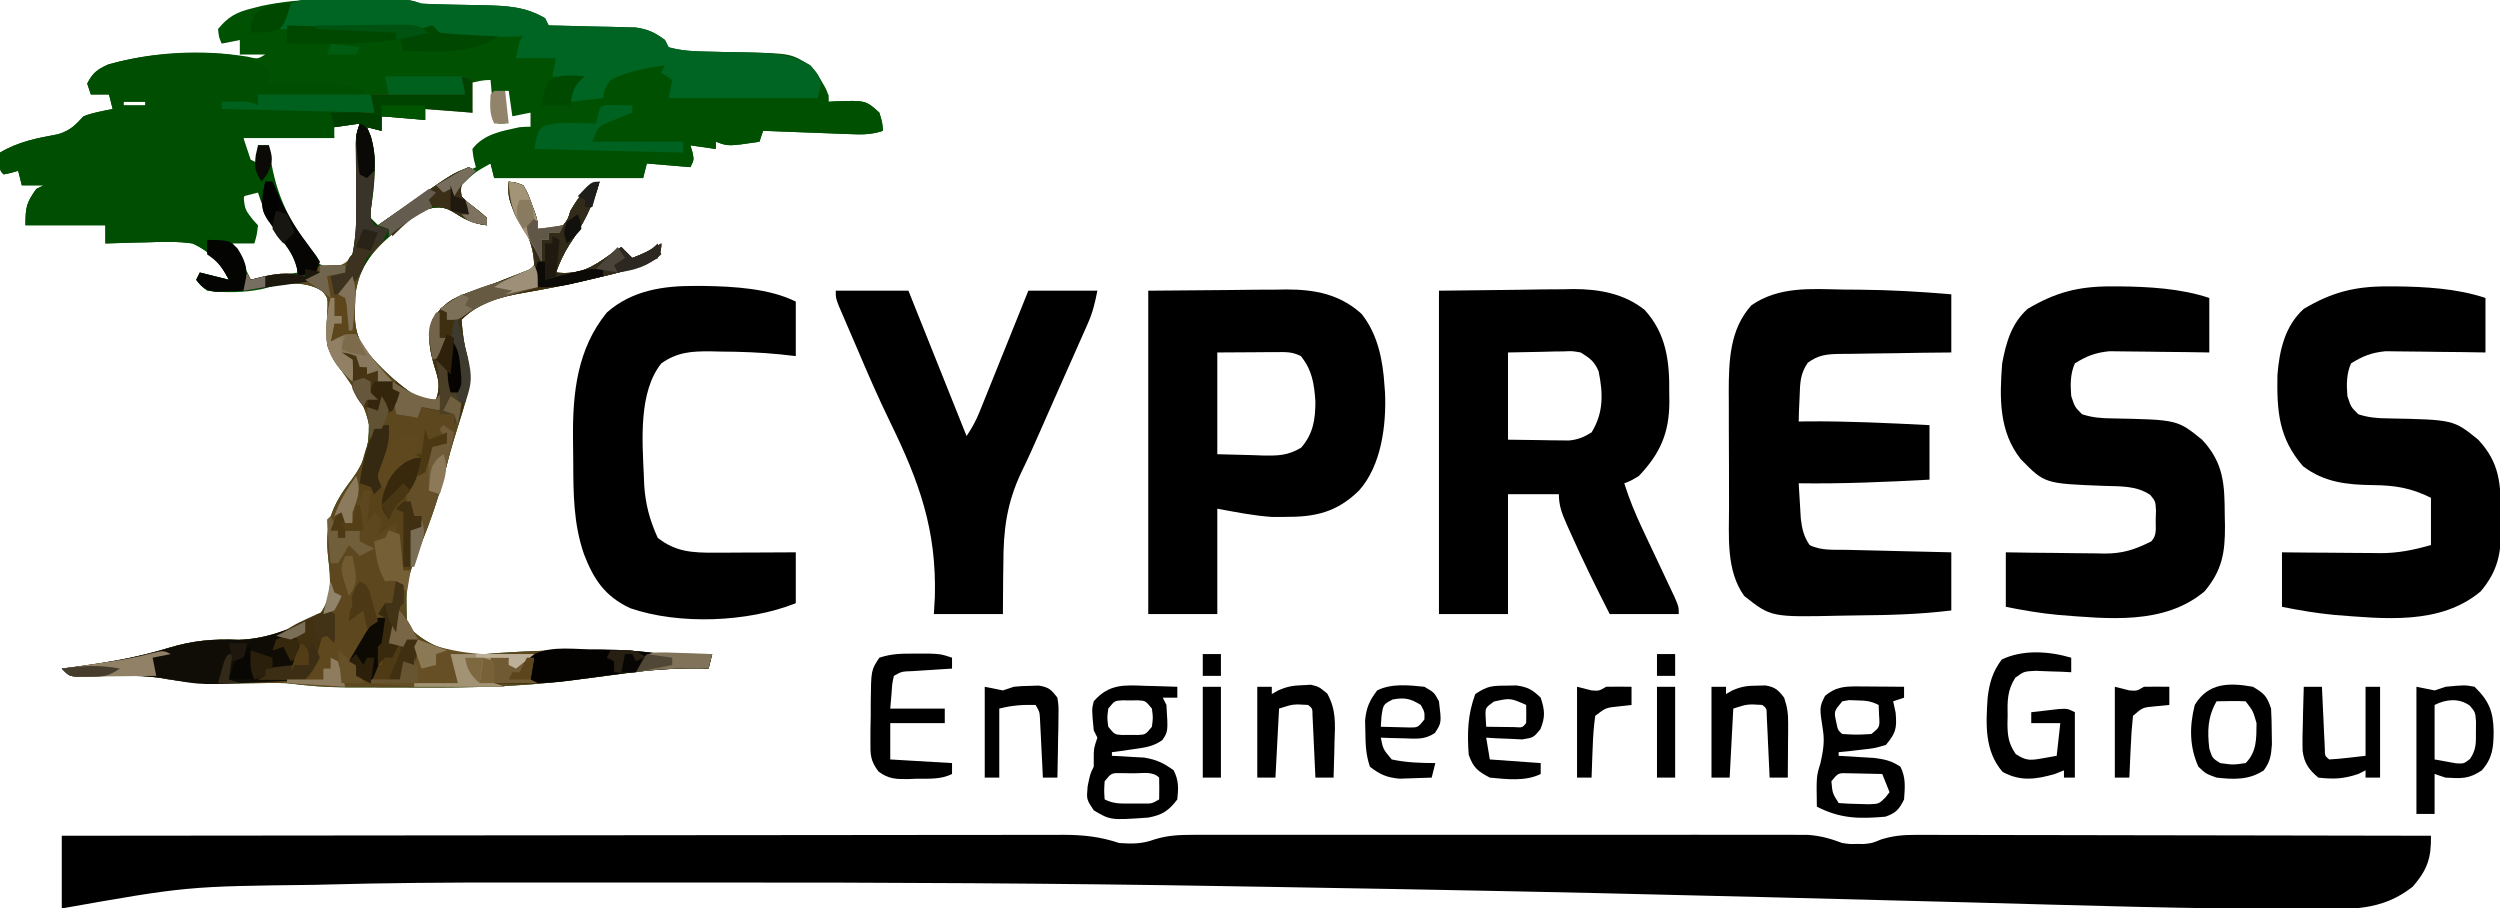 <?xml version="1.0" encoding="UTF-8"?>
<svg version="1.1" xmlns="http://www.w3.org/2000/svg" width="688" height="250">
<path d="M0 0 C0.671 -0.001 1.342 -0.002 2.034 -0.003 C3.439 -0.004 4.844 -0.002 6.249 0.002 C8.399 0.008 10.549 0.002 12.699 -0.004 C14.07 -0.003 15.441 -0.002 16.812 0 C18.67 0.002 18.67 0.002 20.565 0.003 C23.641 0.133 23.641 0.133 26.641 1.133 C28.623 1.248 30.608 1.311 32.594 1.344 C34.359 1.386 34.359 1.386 36.16 1.43 C38.631 1.481 41.103 1.526 43.574 1.562 C49.934 1.729 55.086 1.874 60.641 5.133 C60.971 5.793 61.301 6.453 61.641 7.133 C62.432 7.147 63.224 7.162 64.04 7.177 C67.636 7.252 71.232 7.348 74.828 7.445 C76.074 7.468 77.32 7.49 78.604 7.514 C79.806 7.549 81.008 7.585 82.246 7.621 C83.351 7.647 84.456 7.673 85.594 7.7 C88.977 8.181 90.905 9.118 93.641 11.133 C93.971 11.793 94.301 12.453 94.641 13.133 C98.345 14.173 101.958 14.28 105.789 14.344 C107.545 14.386 107.545 14.386 109.336 14.43 C111.781 14.482 114.226 14.526 116.672 14.562 C128.249 14.868 128.249 14.868 133.641 18.133 C135.418 20.105 135.418 20.105 136.578 22.195 C136.979 22.888 137.38 23.58 137.793 24.293 C138.641 26.133 138.641 26.133 138.641 28.133 C139.232 28.098 139.824 28.063 140.434 28.027 C148.894 27.738 148.894 27.738 152.641 31.133 C153.453 33.82 153.453 33.82 153.641 36.133 C150.111 37.309 147.504 37.153 143.785 37.012 C142.793 36.976 142.793 36.976 141.78 36.94 C139.671 36.864 137.562 36.78 135.453 36.695 C134.022 36.642 132.59 36.589 131.158 36.537 C127.652 36.408 124.146 36.272 120.641 36.133 C120.311 37.123 119.981 38.113 119.641 39.133 C111.069 40.419 111.069 40.419 107.641 39.133 C107.641 39.793 107.641 40.453 107.641 41.133 C105.331 40.803 103.021 40.473 100.641 40.133 C100.826 40.752 101.012 41.37 101.203 42.008 C101.641 44.133 101.641 44.133 100.641 46.133 C96.681 45.803 92.721 45.473 88.641 45.133 C88.311 46.453 87.981 47.773 87.641 49.133 C74.111 49.133 60.581 49.133 46.641 49.133 C46.311 47.813 45.981 46.493 45.641 45.133 C41.219 47.616 41.219 47.616 37.641 51.133 C37.288 54.14 37.288 54.14 39.172 55.668 C39.822 56.172 40.471 56.676 41.141 57.195 C43.109 58.73 43.109 58.73 44.641 60.133 C44.641 60.793 44.641 61.453 44.641 62.133 C40.526 61.634 37.909 60.2 34.582 57.875 C31.595 56.733 29.689 57.269 26.641 58.133 C23.718 60.026 23.718 60.026 21.016 62.445 C20.095 63.225 19.175 64.005 18.227 64.809 C12.328 70.11 9.132 74.285 8.316 82.332 C8.104 88.768 8.075 93.216 12.641 98.133 C13.161 98.704 13.682 99.275 14.219 99.863 C18.007 103.864 21.962 107.219 26.641 110.133 C27.961 110.133 29.281 110.133 30.641 110.133 C31.918 106.544 31.311 104.387 30.141 100.82 C28.802 96.188 28.22 92.867 29.641 88.133 C32.485 83.829 34.926 82.244 39.766 80.57 C40.908 80.162 42.05 79.753 43.227 79.332 C44.353 78.936 45.48 78.541 46.641 78.133 C48.562 77.394 50.479 76.646 52.391 75.883 C53.19 75.568 53.989 75.254 54.812 74.93 C56.622 74.274 56.622 74.274 57.641 73.133 C57.508 67.035 55.055 62.933 51.918 57.781 C50.556 54.958 50.379 53.222 50.641 50.133 C52.5 50.324 52.5 50.324 54.641 51.133 C55.906 53.348 55.906 53.348 56.891 56.07 C57.226 56.966 57.561 57.862 57.906 58.785 C58.641 61.133 58.641 61.133 58.641 63.133 C62.079 62.952 62.079 62.952 65.641 62.133 C66.949 60.436 66.949 60.436 67.641 58.133 C69.982 54.23 71.48 51.961 75.641 50.133 C73.791 56.771 71.135 61.858 67.262 67.555 C65.708 70.026 64.631 72.394 63.641 75.133 C70.118 75.808 73.447 73.859 78.641 70.133 C79.631 69.473 80.621 68.813 81.641 68.133 C82.631 69.123 83.621 70.113 84.641 71.133 C87.613 70.008 89.975 68.91 92.641 67.133 C92.578 68.945 92.578 68.945 91.641 71.133 C86.202 73.874 80.617 75.278 74.703 76.633 C73.784 76.849 72.864 77.066 71.917 77.289 C66.245 78.603 60.566 79.714 54.828 80.695 C48.229 81.877 42.516 83.257 37.641 88.133 C37.921 91.604 38.288 94.841 39.203 98.195 C40.543 104.13 39.207 109.483 37.391 115.133 C36.925 116.637 36.462 118.143 36 119.648 C35.769 120.399 35.537 121.15 35.299 121.924 C34.316 125.221 33.485 128.547 32.641 131.883 C31.108 137.736 29.115 143.243 26.883 148.859 C22.25 160.236 22.25 160.236 22.641 172.133 C27.462 177.448 33.844 179.839 41.002 180.278 C43.394 180.204 45.757 180.033 48.141 179.82 C56.608 179.245 65.028 179.006 73.516 179.008 C75.164 179.001 75.164 179.001 76.846 178.995 C82.229 179.004 87.312 179.309 92.641 180.133 C95.119 180.197 97.599 180.219 100.078 180.195 C101.314 180.186 102.551 180.177 103.824 180.168 C104.754 180.156 105.683 180.145 106.641 180.133 C106.311 181.453 105.981 182.773 105.641 184.133 C104.908 184.117 104.175 184.101 103.42 184.084 C96.199 183.996 89.285 184.504 82.141 185.508 C77.977 186.078 73.811 186.617 69.641 187.133 C68.956 187.22 68.272 187.307 67.567 187.397 C53.817 189.11 40.201 189.414 26.354 189.339 C22.853 189.32 19.353 189.318 15.852 189.318 C13.599 189.313 11.346 189.308 9.094 189.301 C8.06 189.3 7.027 189.299 5.962 189.297 C0.421 189.261 -4.871 188.869 -10.359 188.133 C-12.363 188.08 -14.368 188.068 -16.371 188.105 C-17.452 188.119 -18.532 188.133 -19.646 188.146 C-21.329 188.171 -21.329 188.171 -23.047 188.195 C-30.895 188.26 -38.275 188.109 -45.992 186.57 C-51.763 185.821 -57.571 186.055 -63.38 186.207 C-64.254 186.224 -65.127 186.241 -66.027 186.258 C-66.814 186.281 -67.6 186.304 -68.411 186.328 C-70.359 186.133 -70.359 186.133 -72.359 184.133 C-71.124 183.974 -69.89 183.816 -68.617 183.652 C-59.857 182.465 -51.445 181.043 -42.984 178.445 C-36.332 176.416 -30.681 175.918 -23.684 176.211 C-15.919 176.028 -8.04 173 -1.359 169.133 C2.066 164.671 1.662 159.463 1.023 154.134 C-0.094 144.633 1.641 139.647 7.441 132.086 C11.08 127.2 12.259 122.976 12.16 116.953 C11.014 110.734 6.961 105.316 3.285 100.273 C-0.086 95.357 0.428 90.726 0.793 85.023 C0.89 82.165 0.89 82.165 -0.594 80.293 C-3.891 78.126 -7.492 78.107 -11.359 78.133 C-13.261 78.608 -15.163 79.086 -17.043 79.641 C-22.012 80.696 -27.33 80.773 -32.359 80.133 C-34.246 78.613 -34.246 78.613 -35.359 77.133 C-35.029 76.473 -34.699 75.813 -34.359 75.133 C-31.719 75.793 -29.079 76.453 -26.359 77.133 C-28.617 72.484 -31.66 69.277 -36.359 67.133 C-40.527 66.539 -44.598 66.658 -48.797 66.82 C-50.467 66.854 -50.467 66.854 -52.17 66.889 C-54.901 66.947 -57.63 67.029 -60.359 67.133 C-60.359 65.483 -60.359 63.833 -60.359 62.133 C-67.619 62.133 -74.879 62.133 -82.359 62.133 C-82.359 57.161 -82.117 55.951 -79.359 52.133 C-78.369 51.638 -78.369 51.638 -77.359 51.133 C-79.339 51.133 -81.319 51.133 -83.359 51.133 C-83.689 49.813 -84.019 48.493 -84.359 47.133 C-84.999 47.318 -85.638 47.504 -86.297 47.695 C-86.978 47.84 -87.658 47.984 -88.359 48.133 C-89.359 47.133 -89.359 47.133 -89.422 44.57 C-89.401 43.766 -89.381 42.962 -89.359 42.133 C-84.297 39.095 -79.161 38.145 -73.383 37.074 C-69.977 36.014 -68.764 34.684 -66.359 32.133 C-63.708 31.107 -61.167 30.694 -58.359 30.133 C-58.689 28.813 -59.019 27.493 -59.359 26.133 C-61.009 26.133 -62.659 26.133 -64.359 26.133 C-64.689 25.143 -65.019 24.153 -65.359 23.133 C-63.857 20.185 -62.583 19.234 -59.559 17.867 C-47.219 14.408 -34.027 13.685 -21.328 15.715 C-18.437 16.408 -18.437 16.408 -16.359 15.133 C-18.669 15.133 -20.979 15.133 -23.359 15.133 C-23.359 13.813 -23.359 12.493 -23.359 11.133 C-25.009 11.463 -26.659 11.793 -28.359 12.133 C-29.109 10.383 -29.109 10.383 -29.359 8.133 C-26.598 4.732 -24.26 3.476 -20.047 2.445 C-19.143 2.215 -18.24 1.984 -17.309 1.746 C-11.511 0.54 -5.921 0.005 0 0 Z M39.641 23.133 C39.971 25.773 40.301 28.413 40.641 31.133 C39.981 30.803 39.321 30.473 38.641 30.133 C36.767 30.062 34.891 30.049 33.016 30.07 C31.511 30.084 31.511 30.084 29.977 30.098 C28.82 30.115 28.82 30.115 27.641 30.133 C27.641 31.123 27.641 32.113 27.641 33.133 C27.146 32.968 26.651 32.803 26.141 32.633 C22.606 31.926 19.244 32.073 15.641 32.133 C15.641 33.453 15.641 34.773 15.641 36.133 C14.321 35.803 13.001 35.473 11.641 35.133 C11.806 35.937 11.971 36.742 12.141 37.57 C13.114 44.503 12.65 51.071 11.566 57.969 C11.409 60.237 11.409 60.237 13.145 61.768 C13.639 62.218 14.132 62.669 14.641 63.133 C15.174 62.76 15.708 62.387 16.258 62.003 C18.715 60.291 21.178 58.587 23.641 56.883 C24.899 56.003 24.899 56.003 26.184 55.105 C31.184 51.655 36.136 48.707 41.641 46.133 C41.538 45.37 41.434 44.607 41.328 43.82 C41.641 41.133 41.641 41.133 43.516 39.508 C47.778 37.632 52.154 36.361 56.641 35.133 C56.641 33.813 56.641 32.493 56.641 31.133 C54.991 31.463 53.341 31.793 51.641 32.133 C51.146 28.668 51.146 28.668 50.641 25.133 C50.311 25.133 49.981 25.133 49.641 25.133 C49.641 28.103 49.641 31.073 49.641 34.133 C48.981 34.133 48.321 34.133 47.641 34.133 C46.424 31.699 46.321 29.714 46.078 27.008 C45.994 26.098 45.911 25.188 45.824 24.25 C45.764 23.551 45.703 22.853 45.641 22.133 C43.484 22.133 41.716 22.579 39.641 23.133 Z M-55.359 28.133 C-55.359 28.463 -55.359 28.793 -55.359 29.133 C-53.379 29.133 -51.399 29.133 -49.359 29.133 C-49.359 28.803 -49.359 28.473 -49.359 28.133 C-51.339 28.133 -53.319 28.133 -55.359 28.133 Z M2.641 35.133 C2.641 36.123 2.641 37.113 2.641 38.133 C1.651 37.803 0.661 37.473 -0.359 37.133 C-7.749 36.814 -15.053 36.964 -22.359 38.133 C-22.359 39.783 -22.359 41.433 -22.359 43.133 C-20.379 44.123 -20.379 44.123 -18.359 45.133 C-18.359 43.483 -18.359 41.833 -18.359 40.133 C-17.369 40.133 -16.379 40.133 -15.359 40.133 C-15.345 40.955 -15.331 41.778 -15.316 42.625 C-14.804 54.629 -10.672 61.785 -3.52 71.199 C-0.805 73.629 1.038 73.972 4.641 74.133 C7.118 72.74 7.118 72.74 8.641 70.133 C9.518 65.425 9.76 60.887 9.738 56.105 C9.735 54.82 9.732 53.534 9.729 52.209 C9.72 50.871 9.712 49.533 9.703 48.195 C9.698 46.83 9.694 45.465 9.689 44.1 C9.678 40.777 9.661 37.455 9.641 34.133 C6.012 33.981 6.012 33.981 2.641 35.133 Z M-20.859 52.32 C-22.699 54.543 -22.978 56.309 -23.359 59.133 C-22.699 59.545 -22.039 59.958 -21.359 60.383 C-20.699 60.96 -20.039 61.538 -19.359 62.133 C-19.359 63.453 -19.359 64.773 -19.359 66.133 C-21.999 66.133 -24.639 66.133 -27.359 66.133 C-26.462 67.185 -26.462 67.185 -25.547 68.258 C-23.382 71.103 -21.863 73.899 -20.359 77.133 C-16.069 76.473 -11.779 75.813 -7.359 75.133 C-7.359 70.607 -7.947 69.942 -10.609 66.508 C-14.174 61.649 -16.413 56.813 -18.359 51.133 C-19.548 51.029 -19.548 51.029 -20.859 52.32 Z " fill="#005202" transform="translate(89.359,-0.133)"/>
<path d="M0 0 C36.061 -0.046 72.122 -0.081 108.182 -0.102 C112.439 -0.105 116.696 -0.107 120.953 -0.11 C121.801 -0.11 122.648 -0.111 123.522 -0.111 C137.245 -0.12 150.969 -0.136 164.693 -0.154 C178.774 -0.173 192.855 -0.184 206.936 -0.188 C215.625 -0.191 224.314 -0.2 233.004 -0.216 C238.962 -0.226 244.92 -0.23 250.878 -0.227 C254.315 -0.226 257.753 -0.228 261.191 -0.238 C264.92 -0.248 268.648 -0.246 272.376 -0.241 C274.003 -0.249 274.003 -0.249 275.663 -0.258 C281.212 -0.236 285.741 0.244 291 2 C294.656 2.257 297.295 2.257 300.745 1 C304.49 -0.151 307.598 -0.252 311.515 -0.254 C312.619 -0.259 312.619 -0.259 313.745 -0.263 C316.2 -0.271 318.654 -0.265 321.109 -0.259 C322.874 -0.262 324.638 -0.265 326.403 -0.269 C331.188 -0.279 335.973 -0.275 340.758 -0.269 C345.768 -0.264 350.778 -0.268 355.788 -0.271 C364.201 -0.275 372.614 -0.27 381.027 -0.261 C390.751 -0.25 400.475 -0.253 410.198 -0.264 C418.55 -0.273 426.902 -0.275 435.254 -0.27 C440.24 -0.266 445.227 -0.266 450.214 -0.273 C454.902 -0.278 459.59 -0.274 464.279 -0.263 C465.999 -0.26 467.718 -0.261 469.438 -0.265 C471.787 -0.271 474.136 -0.264 476.485 -0.254 C477.799 -0.253 479.113 -0.252 480.467 -0.252 C483.986 -0.001 486.714 0.765 490 2 C492.078 2.307 492.078 2.307 494 2.25 C494.619 2.255 495.238 2.26 495.875 2.266 C498.147 2.062 498.147 2.062 500.737 0.998 C504.135 -0.041 506.797 -0.247 510.34 -0.241 C511.594 -0.243 512.847 -0.246 514.139 -0.249 C515.515 -0.242 516.891 -0.234 518.267 -0.227 C519.726 -0.226 521.185 -0.227 522.644 -0.228 C526.594 -0.229 530.544 -0.217 534.494 -0.203 C538.626 -0.19 542.758 -0.189 546.89 -0.187 C554.709 -0.181 562.529 -0.164 570.349 -0.144 C579.253 -0.122 588.158 -0.111 597.062 -0.101 C615.375 -0.08 633.687 -0.045 652 0 C652.109 6.134 651.005 9.343 647 14 C638.305 20.868 629.654 20.193 619.07 20.18 C618.155 20.18 617.239 20.179 616.295 20.179 C585.779 20.146 555.269 19.15 524.767 18.335 C508.675 17.905 492.583 17.497 476.491 17.088 C473.81 17.02 471.128 16.951 468.447 16.883 C438.307 16.114 408.167 15.43 378.022 14.87 C375.046 14.815 372.07 14.758 369.093 14.702 C357.616 14.486 346.138 14.29 334.66 14.107 C329.918 14.032 325.177 13.952 320.436 13.871 C273.619 13.069 226.812 12.84 179.988 12.871 C172.649 12.876 165.31 12.873 157.971 12.868 C149.819 12.863 141.666 12.863 133.513 12.866 C130.135 12.867 126.757 12.866 123.379 12.864 C106.172 12.852 88.98 12.973 71.78 13.45 C70.696 13.479 70.696 13.479 69.59 13.509 C34.405 13.911 34.405 13.911 0 20 C0 13.4 0 6.8 0 0 Z " fill="#000000" transform="translate(17,230)"/>
<path d="M0 0 C0.99 0.33 1.98 0.66 3 1 C3 3.97 3 6.94 3 10 C-1.29 9.67 -5.58 9.34 -10 9 C-10 9.99 -10 10.98 -10 12 C-13.96 11.67 -17.92 11.34 -22 11 C-22 12.32 -22 13.64 -22 15 C-23.32 14.67 -24.64 14.34 -26 14 C-25.505 15.207 -25.505 15.207 -25 16.438 C-23.083 23.268 -23.998 29.987 -24.977 36.934 C-24.984 37.616 -24.992 38.297 -25 39 C-24.34 39.66 -23.68 40.32 -23 41 C-22.184 40.433 -22.184 40.433 -21.351 39.854 C-18.862 38.128 -16.368 36.408 -13.875 34.688 C-13.019 34.093 -12.163 33.498 -11.281 32.885 C-2.465 26.815 -2.465 26.815 2 25 C2.66 25.33 3.32 25.66 4 26 C3.34 26.598 2.68 27.196 2 27.812 C-0.337 29.875 -0.337 29.875 0 33 C1.539 34.608 1.539 34.608 3.5 36.062 C5.469 37.598 5.469 37.598 7 39 C7 39.66 7 40.32 7 41 C2.885 40.501 0.268 39.067 -3.059 36.742 C-6.046 35.6 -7.951 36.136 -11 37 C-13.922 38.893 -13.922 38.893 -16.625 41.312 C-17.545 42.092 -18.466 42.872 -19.414 43.676 C-25.313 48.977 -28.509 53.152 -29.324 61.199 C-29.537 67.635 -29.565 72.084 -25 77 C-24.479 77.571 -23.958 78.142 -23.422 78.73 C-19.634 82.732 -15.679 86.087 -11 89 C-9.68 89 -8.36 89 -7 89 C-5.722 85.411 -6.33 83.254 -7.5 79.688 C-8.839 75.055 -9.42 71.734 -8 67 C-5.155 62.696 -2.714 61.111 2.125 59.438 C3.267 59.029 4.409 58.62 5.586 58.199 C7.276 57.606 7.276 57.606 9 57 C10.921 56.262 12.838 55.513 14.75 54.75 C15.549 54.435 16.348 54.121 17.172 53.797 C18.981 53.141 18.981 53.141 20 52 C19.867 45.902 17.414 41.801 14.277 36.648 C12.915 33.825 12.738 32.09 13 29 C14.859 29.191 14.859 29.191 17 30 C18.266 32.215 18.266 32.215 19.25 34.938 C19.585 35.833 19.92 36.729 20.266 37.652 C21 40 21 40 21 42 C24.438 41.819 24.438 41.819 28 41 C29.309 39.303 29.309 39.303 30 37 C32.342 33.097 33.839 30.828 38 29 C36.15 35.638 33.494 40.725 29.621 46.422 C28.067 48.893 26.99 51.261 26 54 C32.478 54.675 35.806 52.726 41 49 C41.99 48.34 42.98 47.68 44 47 C44.99 47.99 45.98 48.98 47 50 C49.972 48.875 52.334 47.777 55 46 C54.938 47.812 54.938 47.812 54 50 C48.561 52.741 42.977 54.145 37.062 55.5 C36.143 55.716 35.224 55.933 34.277 56.156 C28.604 57.471 22.925 58.581 17.188 59.562 C10.588 60.744 4.875 62.125 0 67 C0.28 70.471 0.648 73.708 1.562 77.062 C2.903 82.998 1.566 88.35 -0.25 94 C-0.715 95.505 -1.179 97.01 -1.641 98.516 C-1.872 99.267 -2.103 100.017 -2.342 100.791 C-3.324 104.088 -4.156 107.415 -5 110.75 C-6.533 116.603 -8.525 122.11 -10.758 127.727 C-15.391 139.103 -15.391 139.103 -15 151 C-10.179 156.315 -3.797 158.706 3.361 159.145 C5.753 159.071 8.116 158.9 10.5 158.688 C18.967 158.112 27.388 157.873 35.875 157.875 C37.523 157.869 37.523 157.869 39.205 157.862 C44.588 157.871 49.671 158.176 55 159 C57.478 159.065 59.958 159.086 62.438 159.062 C63.674 159.053 64.91 159.044 66.184 159.035 C67.113 159.024 68.042 159.012 69 159 C68.67 160.32 68.34 161.64 68 163 C67.267 162.984 66.534 162.968 65.779 162.952 C58.558 162.863 51.644 163.371 44.5 164.375 C40.337 164.945 36.171 165.484 32 166 C31.316 166.087 30.632 166.174 29.927 166.264 C16.177 167.977 2.561 168.282 -11.286 168.206 C-14.787 168.187 -18.288 168.185 -21.789 168.186 C-24.042 168.181 -26.294 168.175 -28.547 168.168 C-29.58 168.167 -30.614 168.166 -31.678 168.165 C-37.22 168.128 -42.512 167.737 -48 167 C-50.003 166.947 -52.008 166.935 -54.012 166.973 C-55.092 166.986 -56.173 167 -57.286 167.014 C-58.97 167.038 -58.97 167.038 -60.688 167.062 C-68.535 167.128 -75.916 166.977 -83.633 165.438 C-89.403 164.688 -95.212 164.922 -101.021 165.074 C-101.894 165.091 -102.768 165.108 -103.668 165.125 C-104.455 165.148 -105.241 165.171 -106.052 165.195 C-108 165 -108 165 -110 163 C-108.765 162.841 -107.53 162.683 -106.258 162.52 C-97.498 161.332 -89.085 159.91 -80.625 157.312 C-73.972 155.283 -68.321 154.786 -61.324 155.078 C-53.56 154.896 -45.68 151.867 -39 148 C-35.575 143.538 -35.978 138.33 -36.618 133.001 C-37.735 123.5 -36 118.515 -30.199 110.953 C-26.561 106.067 -25.382 101.843 -25.48 95.82 C-26.626 89.601 -30.679 84.183 -34.355 79.141 C-37.726 74.224 -37.212 69.593 -36.848 63.891 C-36.749 61.03 -36.749 61.03 -38.246 59.16 C-43.197 55.885 -49.524 56.937 -55.062 57.938 C-56.711 58.279 -58.358 58.629 -60 59 C-59.67 57.35 -59.34 55.7 -59 54 C-58.67 54.66 -58.34 55.32 -58 56 C-57.42 55.844 -56.84 55.688 -56.242 55.527 C-51.475 54.339 -47.872 53.751 -43 55 C-42.505 54.01 -42.505 54.01 -42 53 C-39.741 52.644 -37.51 52.557 -35.227 52.441 C-32.417 51.884 -31.596 51.385 -30 49 C-28.412 42.397 -28.926 35.499 -29 28.75 C-29.025 26.412 -29.047 24.073 -29.062 21.734 C-29.074 20.705 -29.086 19.676 -29.098 18.616 C-29 16 -29 16 -28 13 C-30.31 13.33 -32.62 13.66 -35 14 C-35.495 12.02 -35.495 12.02 -36 10 C-32.04 10 -28.08 10 -24 10 C-24.495 7.525 -24.495 7.525 -25 5 C-16.42 5 -7.84 5 1 5 C0.505 2.525 0.505 2.525 0 0 Z " fill="#5D471E" transform="translate(127,21)"/>
<path d="M0 0 C10.828 -0.124 10.828 -0.124 21.875 -0.25 C25.262 -0.305 25.262 -0.305 28.718 -0.36 C30.539 -0.372 32.359 -0.382 34.18 -0.391 C35.56 -0.421 35.56 -0.421 36.969 -0.453 C44.005 -0.456 50.988 0.769 56.622 5.306 C62.616 11.883 63.49 19.611 63.375 28.062 C63.387 28.922 63.398 29.781 63.41 30.666 C63.371 39.163 60.867 44.847 55 51 C52.688 52.375 52.688 52.375 51 53 C52.376 57.392 54.071 61.481 56.039 65.641 C56.625 66.888 57.211 68.135 57.797 69.383 C58.715 71.328 59.635 73.272 60.556 75.216 C61.449 77.106 62.338 78.998 63.227 80.891 C63.758 82.015 64.29 83.139 64.838 84.298 C66 87 66 87 66 89 C59.73 89 53.46 89 47 89 C43.176 81.508 39.468 74.004 36.062 66.312 C35.756 65.63 35.45 64.947 35.135 64.244 C33.858 61.324 33 59.223 33 56 C28.38 56 23.76 56 19 56 C19 66.89 19 77.78 19 89 C12.73 89 6.46 89 0 89 C0 59.63 0 30.26 0 0 Z M19 17 C19 24.92 19 32.84 19 41 C23.579 41.062 23.579 41.062 28.25 41.125 C29.683 41.152 29.683 41.152 31.146 41.18 C31.907 41.185 32.669 41.19 33.453 41.195 C34.616 41.211 34.616 41.211 35.802 41.227 C38.295 40.97 39.874 40.311 42 39 C45.355 33.557 45.175 28.226 43.934 22.164 C42.749 19.417 41.533 18.564 39 17 C36.688 16.591 36.688 16.591 34.234 16.707 C33.031 16.718 33.031 16.718 31.804 16.73 C30.796 16.757 29.788 16.784 28.75 16.812 C25.532 16.874 22.315 16.936 19 17 Z " fill="#000000" transform="translate(396,80)"/>
<path d="M0 0 C7.425 -0.062 14.85 -0.124 22.5 -0.188 C24.829 -0.215 27.157 -0.242 29.557 -0.27 C31.423 -0.279 33.29 -0.287 35.156 -0.293 C36.109 -0.308 37.061 -0.324 38.042 -0.339 C45.792 -0.342 52.694 0.941 58.684 6.359 C63.138 11.911 64.56 19.072 65 26 C65.052 26.661 65.103 27.323 65.156 28.004 C65.554 37.003 64.16 48.136 58 55 C51.929 60.936 46.101 62.286 37.75 62.25 C36.549 62.255 35.347 62.26 34.109 62.266 C29.027 61.937 24.011 60.911 19 60 C19 69.57 19 79.14 19 89 C12.73 89 6.46 89 0 89 C0 59.63 0 30.26 0 0 Z M19 17 C19 26.24 19 35.48 19 45 C23.795 45.124 23.795 45.124 28.688 45.25 C29.686 45.286 30.685 45.323 31.714 45.36 C35.908 45.413 38.372 45.368 42.059 43.211 C45.421 39.382 46.004 35.357 45.996 30.434 C45.659 25.628 45.113 21.861 42 18 C39.547 16.774 37.949 16.886 35.211 16.902 C34.363 16.905 33.515 16.907 32.642 16.91 C31.564 16.919 30.486 16.928 29.375 16.938 C24.239 16.968 24.239 16.968 19 17 Z " fill="#000000" transform="translate(316,80)"/>
<path d="M0 0 C1.439 0.012 2.878 0.021 4.316 0.029 C12.833 0.103 21.261 0.565 29.75 1.312 C29.75 6.593 29.75 11.873 29.75 17.312 C27.125 17.338 24.501 17.364 21.797 17.391 C19.252 17.429 16.707 17.474 14.162 17.52 C12.394 17.548 10.627 17.569 8.86 17.583 C6.317 17.605 3.776 17.652 1.234 17.703 C0.051 17.705 0.051 17.705 -1.156 17.707 C-4.699 17.801 -6.844 18.016 -9.742 20.135 C-11.896 23.246 -11.861 25.817 -12 29.562 C-12.057 30.826 -12.113 32.089 -12.172 33.391 C-12.198 34.355 -12.223 35.319 -12.25 36.312 C-11.117 36.295 -11.117 36.295 -9.961 36.277 C1.298 36.185 12.509 36.743 23.75 37.312 C23.75 42.263 23.75 47.212 23.75 52.312 C11.738 52.959 -0.219 53.479 -12.25 53.312 C-12.136 55.396 -12.008 57.48 -11.875 59.562 C-11.805 60.723 -11.736 61.883 -11.664 63.078 C-11.285 66.039 -10.881 67.848 -9.25 70.312 C-6.031 71.922 -2.502 71.555 1.039 71.629 C2.267 71.66 2.267 71.66 3.519 71.692 C6.138 71.757 8.756 71.816 11.375 71.875 C13.148 71.918 14.922 71.962 16.695 72.006 C21.047 72.113 25.398 72.214 29.75 72.312 C29.75 77.593 29.75 82.873 29.75 88.312 C21.27 89.35 12.921 89.602 4.385 89.663 C2.672 89.679 0.958 89.707 -0.755 89.745 C-19.86 90.166 -19.86 90.166 -27.25 84.312 C-32.302 77.27 -31.409 67.875 -31.418 59.57 C-31.421 58.447 -31.425 57.324 -31.428 56.167 C-31.433 53.799 -31.435 51.43 -31.435 49.062 C-31.437 45.457 -31.456 41.851 -31.475 38.246 C-31.478 35.938 -31.48 33.629 -31.48 31.32 C-31.488 30.251 -31.495 29.182 -31.502 28.081 C-31.477 19.575 -31.222 10.897 -25.25 4.312 C-17.621 -0.942 -8.823 -0.178 0 0 Z " fill="#000000" transform="translate(507.25,79.688)"/>
<path d="M0 0 C1.109 0 1.109 0 2.241 0 C10.494 0.084 19.262 0.566 27.125 3.188 C27.125 8.137 27.125 13.088 27.125 18.188 C24.957 18.153 22.789 18.118 20.555 18.082 C18.44 18.059 16.325 18.04 14.21 18.023 C12.747 18.008 11.285 17.987 9.822 17.961 C7.712 17.925 5.603 17.908 3.492 17.895 C1.591 17.871 1.591 17.871 -0.348 17.847 C-4.2 18.219 -6.602 19.155 -9.875 21.188 C-11.161 24.135 -11.121 27.002 -10.875 30.188 C-9.883 33.207 -9.883 33.207 -7.875 35.188 C-5.115 36.106 -2.575 36.308 0.32 36.328 C18.343 36.683 18.343 36.683 25.125 42.188 C31.163 48.636 31.332 54.57 31.375 62.938 C31.396 63.915 31.416 64.892 31.438 65.898 C31.477 73.243 30.663 78.17 25.812 83.938 C14.641 93.291 -0.82 91.467 -14.455 90.413 C-19.329 89.959 -24.072 89.148 -28.875 88.188 C-28.875 83.237 -28.875 78.287 -28.875 73.188 C-25.424 73.24 -25.424 73.24 -21.902 73.293 C-19.655 73.316 -17.408 73.335 -15.16 73.352 C-13.608 73.367 -12.055 73.388 -10.502 73.414 C-8.26 73.451 -6.019 73.467 -3.777 73.48 C-2.749 73.504 -2.749 73.504 -1.699 73.527 C3.356 73.529 6.692 72.418 11.125 70.188 C12.783 68.53 12.335 66.584 12.375 64.312 C12.414 62.986 12.414 62.986 12.453 61.633 C12.31 59.175 12.31 59.175 10.922 57.43 C7.072 54.768 2.594 55.064 -1.954 54.898 C-18.184 54.276 -18.184 54.276 -24.75 47.562 C-30.811 39.955 -30.613 30.556 -29.875 21.188 C-28.808 15.447 -27.319 10.176 -22.875 6.188 C-15.219 1.633 -8.886 -0.009 0 0 Z " fill="#000000" transform="translate(580.875,78.812)"/>
<path d="M0 0 C1.109 0 1.109 0 2.241 0 C10.494 0.084 19.262 0.566 27.125 3.188 C27.125 8.137 27.125 13.088 27.125 18.188 C24.957 18.153 22.789 18.118 20.555 18.082 C18.44 18.059 16.325 18.04 14.21 18.023 C12.747 18.008 11.285 17.987 9.822 17.961 C7.712 17.925 5.603 17.908 3.492 17.895 C1.591 17.871 1.591 17.871 -0.348 17.847 C-4.2 18.219 -6.602 19.155 -9.875 21.188 C-11.161 24.135 -11.121 27.002 -10.875 30.188 C-9.883 33.207 -9.883 33.207 -7.875 35.188 C-5.115 36.106 -2.575 36.308 0.32 36.328 C18.343 36.683 18.343 36.683 25.125 42.188 C31.163 48.636 31.332 54.57 31.375 62.938 C31.396 63.915 31.416 64.892 31.438 65.898 C31.477 73.243 30.663 78.17 25.812 83.938 C14.641 93.291 -0.82 91.467 -14.455 90.413 C-19.329 89.959 -24.072 89.148 -28.875 88.188 C-28.875 83.237 -28.875 78.287 -28.875 73.188 C-26.586 73.211 -24.296 73.234 -21.938 73.258 C-19.697 73.273 -17.456 73.286 -15.215 73.297 C-13.669 73.307 -12.123 73.321 -10.578 73.338 C-8.343 73.363 -6.109 73.374 -3.875 73.383 C-3.194 73.393 -2.514 73.403 -1.813 73.414 C3.165 73.415 7.373 72.529 12.125 71.188 C12.125 66.897 12.125 62.608 12.125 58.188 C6.635 55.446 2.28 54.759 -3.812 54.688 C-10.966 54.603 -17.285 53.952 -23.117 49.461 C-29.77 41.726 -30.304 34.415 -30.129 24.41 C-29.597 17.654 -28.065 10.845 -22.875 6.188 C-15.219 1.633 -8.886 -0.009 0 0 Z " fill="#000000" transform="translate(656.875,78.812)"/>
<path d="M0 0 C0.931 -0.002 1.862 -0.003 2.822 -0.005 C9.426 0.102 14.881 0.629 20.5 4.375 C20.5 5.695 20.5 7.015 20.5 8.375 C21.074 8.365 21.649 8.354 22.241 8.343 C24.869 8.301 27.497 8.276 30.125 8.25 C31.029 8.233 31.932 8.216 32.863 8.199 C37.828 8.163 41.844 8.411 46.5 10.375 C46.5 10.705 46.5 11.035 46.5 11.375 C36.93 11.375 27.36 11.375 17.5 11.375 C17.5 12.365 17.5 13.355 17.5 14.375 C12.55 13.88 12.55 13.88 7.5 13.375 C7.5 14.035 7.5 14.695 7.5 15.375 C20.04 15.375 32.58 15.375 45.5 15.375 C45.5 15.705 45.5 16.035 45.5 16.375 C42.86 16.375 40.22 16.375 37.5 16.375 C37.995 19.84 37.995 19.84 38.5 23.375 C30.25 23.375 22 23.375 13.5 23.375 C14.49 26.345 14.49 26.345 15.5 29.375 C16.16 29.705 16.82 30.035 17.5 30.375 C17.5 28.725 17.5 27.075 17.5 25.375 C18.49 25.375 19.48 25.375 20.5 25.375 C20.624 26.365 20.747 27.355 20.875 28.375 C22.499 39.306 26.382 47.175 33.461 55.648 C33.804 56.218 34.147 56.788 34.5 57.375 C34.17 58.365 33.84 59.355 33.5 60.375 C31.85 60.705 30.2 61.035 28.5 61.375 C28.405 60.649 28.309 59.924 28.211 59.176 C27.396 55.964 26.132 54.183 24.125 51.562 C20.989 47.268 19.092 43.432 17.5 38.375 C16.18 38.705 14.86 39.035 13.5 39.375 C13.93 43.05 13.93 43.05 16.125 45.875 C16.579 46.37 17.032 46.865 17.5 47.375 C17.188 50.062 17.188 50.062 16.5 52.375 C14.52 52.375 12.54 52.375 10.5 52.375 C11.181 53.406 11.861 54.438 12.562 55.5 C14.274 58.449 14.51 59.238 14.25 62.812 C13.879 64.081 13.879 64.081 13.5 65.375 C11.897 65.456 10.292 65.514 8.688 65.562 C7.348 65.615 7.348 65.615 5.98 65.668 C3.084 65.326 2.274 64.621 0.5 62.375 C0.995 61.385 0.995 61.385 1.5 60.375 C4.14 61.035 6.78 61.695 9.5 62.375 C7.242 57.726 4.199 54.519 -0.5 52.375 C-4.668 51.781 -8.738 51.901 -12.938 52.062 C-14.607 52.096 -14.607 52.096 -16.311 52.131 C-19.042 52.189 -21.77 52.271 -24.5 52.375 C-24.5 50.725 -24.5 49.075 -24.5 47.375 C-31.76 47.375 -39.02 47.375 -46.5 47.375 C-46.5 42.404 -46.258 41.194 -43.5 37.375 C-42.51 36.88 -42.51 36.88 -41.5 36.375 C-43.48 36.375 -45.46 36.375 -47.5 36.375 C-47.83 35.055 -48.16 33.735 -48.5 32.375 C-49.139 32.561 -49.779 32.746 -50.438 32.938 C-51.118 33.082 -51.799 33.226 -52.5 33.375 C-53.5 32.375 -53.5 32.375 -53.562 29.812 C-53.542 29.008 -53.521 28.204 -53.5 27.375 C-48.438 24.338 -43.301 23.387 -37.523 22.316 C-34.117 21.256 -32.905 19.926 -30.5 17.375 C-27.848 16.349 -25.307 15.936 -22.5 15.375 C-22.83 14.055 -23.16 12.735 -23.5 11.375 C-25.15 11.375 -26.8 11.375 -28.5 11.375 C-28.83 10.385 -29.16 9.395 -29.5 8.375 C-27.998 5.427 -26.724 4.476 -23.699 3.109 C-15.724 0.874 -8.295 0.014 0 0 Z M-19.5 13.375 C-19.5 13.705 -19.5 14.035 -19.5 14.375 C-17.52 14.375 -15.54 14.375 -13.5 14.375 C-13.5 14.045 -13.5 13.715 -13.5 13.375 C-15.48 13.375 -17.46 13.375 -19.5 13.375 Z " fill="#004E01" transform="translate(53.5,14.625)"/>
<path d="M0 0 C1.154 0.003 1.154 0.003 2.332 0.006 C10.344 0.143 20.225 0.675 27.5 4.312 C27.5 9.262 27.5 14.213 27.5 19.312 C26.072 19.153 24.643 18.993 23.172 18.828 C17.691 18.283 12.256 18.094 6.75 18.062 C5.844 18.042 4.938 18.021 4.004 18 C-1.22 17.969 -5.085 18.197 -9.5 21.312 C-15.818 29.196 -14.741 42.673 -14.312 52.312 C-14.283 53.089 -14.253 53.865 -14.222 54.665 C-13.891 60.053 -12.721 64.378 -10.5 69.312 C-5.581 73.222 -0.886 73.437 5.234 73.41 C6.53 73.407 7.825 73.404 9.16 73.4 C10.523 73.392 11.887 73.384 13.25 73.375 C14.629 73.37 16.008 73.365 17.387 73.361 C20.758 73.35 24.129 73.332 27.5 73.312 C27.5 77.933 27.5 82.552 27.5 87.312 C14.334 92.579 -4.65 93.311 -18.062 88.688 C-24.999 85.455 -28.131 80.775 -30.812 73.75 C-33.685 65.398 -33.717 57.155 -33.74 48.42 C-33.75 46.214 -33.781 44.01 -33.812 41.805 C-33.907 29.331 -32.645 17.333 -24.5 7.312 C-17.551 1.198 -8.959 -0.064 0 0 Z " fill="#000000" transform="translate(191.5,78.688)"/>
<path d="M0 0 C6.6 0 13.2 0 20 0 C25.28 13.2 30.56 26.4 36 40 C37.564 37.654 38.573 35.823 39.604 33.263 C39.904 32.522 40.204 31.782 40.514 31.019 C40.831 30.225 41.149 29.431 41.477 28.613 C41.807 27.796 42.137 26.979 42.477 26.137 C43.529 23.53 44.577 20.922 45.625 18.312 C46.338 16.543 47.052 14.775 47.766 13.006 C49.515 8.672 51.257 4.336 53 0 C59.27 0 65.54 0 72 0 C71.289 3.556 70.738 5.934 69.329 9.109 C68.988 9.884 68.647 10.66 68.296 11.458 C67.926 12.286 67.557 13.113 67.176 13.965 C66.792 14.835 66.408 15.704 66.012 16.6 C64.784 19.382 63.548 22.16 62.312 24.938 C61.5 26.771 60.688 28.605 59.877 30.439 C59.481 31.335 59.084 32.23 58.676 33.152 C57.885 34.942 57.097 36.733 56.312 38.525 C54.635 42.346 52.947 46.15 51.11 49.897 C47.033 58.507 46.106 65.894 46.125 75.375 C46.107 76.708 46.086 78.042 46.062 79.375 C46.016 82.583 46.004 85.792 46 89 C39.73 89 33.46 89 27 89 C27.09 87.422 27.18 85.844 27.273 84.219 C27.767 65.614 22.922 52.471 14.903 36.025 C11.691 29.438 8.78 22.735 5.919 15.99 C5.139 14.158 4.348 12.331 3.557 10.504 C3.087 9.412 2.617 8.32 2.133 7.195 C1.719 6.236 1.306 5.278 0.879 4.29 C0 2 0 2 0 0 Z " fill="#000000" transform="translate(230,80)"/>
<path d="M0 0 C-0.66 0.33 -1.32 0.66 -2 1 C-2 1.66 -2 2.32 -2 3 C-1.01 3.66 -0.02 4.32 1 5 C0.34 6.65 -0.32 8.3 -1 10 C-0.34 9.67 0.32 9.34 1 9 C3.882 8.913 6.739 8.884 9.621 8.902 C10.477 8.904 11.332 8.905 12.214 8.907 C14.955 8.912 17.696 8.925 20.438 8.938 C22.282 8.943 24.126 8.947 25.971 8.951 C29.351 8.959 32.731 8.97 36.111 8.984 C38.407 8.994 40.704 9 43 9 C43 9.66 43 10.32 43 11 C43.888 10.948 43.888 10.948 44.793 10.895 C53.253 10.605 53.253 10.605 57 14 C57.812 16.688 57.812 16.688 58 19 C54.47 20.177 51.864 20.02 48.145 19.879 C47.483 19.855 46.821 19.832 46.14 19.807 C44.03 19.731 41.921 19.647 39.812 19.562 C38.381 19.509 36.949 19.457 35.518 19.404 C32.011 19.275 28.506 19.139 25 19 C24.505 20.485 24.505 20.485 24 22 C15.429 23.286 15.429 23.286 12 22 C12 22.66 12 23.32 12 24 C9.69 23.67 7.38 23.34 5 23 C5.186 23.619 5.371 24.238 5.562 24.875 C6 27 6 27 5 29 C1.04 28.67 -2.92 28.34 -7 28 C-7.33 29.32 -7.66 30.64 -8 32 C-21.53 32 -35.06 32 -49 32 C-49.33 30.68 -49.66 29.36 -50 28 C-51.32 28.33 -52.64 28.66 -54 29 C-54.688 26.688 -54.688 26.688 -55 24 C-51.856 19.85 -46.861 19.057 -42 18 C-39.592 17.796 -37.419 17.842 -35 18 C-35.66 18.66 -36.32 19.32 -37 20 C-37.643 22.069 -37.643 22.069 -38 24 C-36.829 23.995 -35.658 23.99 -34.452 23.984 C-30.117 23.966 -25.782 23.955 -21.447 23.945 C-19.569 23.94 -17.691 23.933 -15.813 23.925 C-13.118 23.912 -10.422 23.907 -7.727 23.902 C-6.884 23.897 -6.041 23.892 -5.173 23.887 C0.772 23.886 0.772 23.886 3 25 C3 24.01 3 23.02 3 22 C-5.25 22 -13.5 22 -22 22 C-21 18 -21 18 -18.75 16.312 C-16.114 15.054 -13.879 14.411 -11 14 C-11 13.34 -11 12.68 -11 12 C-11.715 12.184 -12.431 12.369 -13.168 12.559 C-16.228 13.036 -18.308 12.743 -21.312 12.062 C-22.196 11.868 -23.079 11.673 -23.988 11.473 C-24.652 11.317 -25.316 11.161 -26 11 C-26 10.67 -26 10.34 -26 10 C-23.69 10 -21.38 10 -19 10 C-18.897 9.216 -18.794 8.432 -18.688 7.625 C-18 5 -18 5 -15 3 C-9.997 0.923 -5.474 -0.421 0 0 Z " fill="#005002" transform="translate(185,17)"/>
<path d="M0 0 C1.013 0.003 1.013 0.003 2.046 0.006 C3.469 0.012 4.892 0.026 6.315 0.047 C8.492 0.078 10.668 0.088 12.846 0.094 C23.441 0.164 23.441 0.164 26.934 1.328 C28.916 1.444 30.901 1.507 32.887 1.539 C34.652 1.582 34.652 1.582 36.453 1.625 C38.924 1.677 41.396 1.721 43.867 1.758 C50.227 1.924 55.379 2.069 60.934 5.328 C61.429 6.318 61.429 6.318 61.934 7.328 C62.725 7.343 63.517 7.357 64.333 7.372 C67.929 7.447 71.525 7.544 75.121 7.641 C76.367 7.663 77.613 7.686 78.896 7.709 C80.099 7.744 81.301 7.78 82.539 7.816 C83.644 7.843 84.749 7.869 85.887 7.896 C89.27 8.376 91.198 9.313 93.934 11.328 C94.429 12.318 94.429 12.318 94.934 13.328 C98.638 14.369 102.251 14.476 106.082 14.539 C107.838 14.582 107.838 14.582 109.629 14.625 C112.074 14.677 114.519 14.721 116.965 14.758 C123.312 14.925 128.386 15.101 133.934 18.328 C135.934 20.766 135.934 20.766 136.934 23.328 C136.604 24.648 136.274 25.968 135.934 27.328 C122.404 27.328 108.874 27.328 94.934 27.328 C95.264 25.678 95.594 24.028 95.934 22.328 C94.944 21.668 93.954 21.008 92.934 20.328 C93.264 19.668 93.594 19.008 93.934 18.328 C88.796 18.987 83.592 19.994 78.934 22.328 C77.27 24.846 77.27 24.846 76.934 27.328 C73.964 27.658 70.994 27.988 67.934 28.328 C68.309 25.891 68.309 25.891 68.934 23.328 C69.924 22.833 69.924 22.833 70.934 22.328 C68.294 21.998 65.654 21.668 62.934 21.328 C63.264 19.678 63.594 18.028 63.934 16.328 C60.304 16.328 56.674 16.328 52.934 16.328 C53.934 11.328 53.934 11.328 54.934 10.328 C53.904 10.352 53.904 10.352 52.854 10.376 C49.756 10.438 46.657 10.477 43.559 10.516 C42.478 10.541 41.398 10.566 40.285 10.592 C38.738 10.606 38.738 10.606 37.16 10.621 C36.207 10.637 35.254 10.653 34.272 10.669 C33.5 10.556 32.729 10.444 31.934 10.328 C31.274 9.338 30.614 8.348 29.934 7.328 C29.355 7.491 28.776 7.653 28.18 7.821 C24.568 8.636 20.915 8.449 17.23 8.426 C15.974 8.424 15.974 8.424 14.692 8.421 C12.022 8.416 9.353 8.403 6.684 8.391 C4.871 8.386 3.059 8.381 1.246 8.377 C-3.191 8.366 -7.629 8.349 -12.066 8.328 C-11.75 5.404 -11.444 3.745 -9.446 1.536 C-6.188 -0.118 -3.646 -0.027 0 0 Z " fill="#006423" transform="translate(89.066,-0.328)"/>
<path d="M0 0 C1.859 0.191 1.859 0.191 4 1 C5.266 3.215 5.266 3.215 6.25 5.938 C6.585 6.833 6.92 7.729 7.266 8.652 C8 11 8 11 8 13 C11.438 12.819 11.438 12.819 15 12 C16.309 10.303 16.309 10.303 17 8 C19.342 4.097 20.839 1.828 25 0 C23.15 6.638 20.494 11.725 16.621 17.422 C15.067 19.893 13.99 22.261 13 25 C19.478 25.675 22.806 23.726 28 20 C28.99 19.34 29.98 18.68 31 18 C31.99 18.99 32.98 19.98 34 21 C36.972 19.875 39.334 18.777 42 17 C41.938 18.812 41.938 18.812 41 21 C35.561 23.741 29.977 25.145 24.062 26.5 C23.143 26.716 22.224 26.933 21.277 27.156 C15.604 28.471 9.925 29.581 4.188 30.562 C-2.412 31.744 -8.125 33.125 -13 38 C-12.72 41.471 -12.352 44.708 -11.438 48.062 C-9.914 54.812 -11.855 60.656 -14 67 C-14.33 66.01 -14.66 65.02 -15 64 C-15.742 63.856 -16.485 63.711 -17.25 63.562 C-19.52 63.098 -21.758 62.581 -24 62 C-24.33 62.99 -24.66 63.98 -25 65 C-26.98 64.67 -28.96 64.34 -31 64 C-31.859 60.566 -31.976 58.383 -31 55 C-30.541 55.361 -30.082 55.722 -29.609 56.094 C-28.996 56.558 -28.382 57.022 -27.75 57.5 C-27.147 57.964 -26.543 58.428 -25.922 58.906 C-23.789 60.33 -23.789 60.33 -20 60 C-18.722 56.411 -19.33 54.254 -20.5 50.688 C-21.839 46.055 -22.42 42.734 -21 38 C-18.155 33.696 -15.714 32.111 -10.875 30.438 C-9.733 30.029 -8.591 29.62 -7.414 29.199 C-6.287 28.803 -5.161 28.408 -4 28 C-2.079 27.262 -0.162 26.513 1.75 25.75 C2.549 25.435 3.348 25.121 4.172 24.797 C5.981 24.141 5.981 24.141 7 23 C6.867 16.902 4.414 12.801 1.277 7.648 C-0.085 4.825 -0.262 3.09 0 0 Z " fill="#3F2F11" transform="translate(140,50)"/>
<path d="M0 0 C0.99 0.495 0.99 0.495 2 1 C2 3.667 2 6.333 2 9 C1.01 8.01 1.01 8.01 0 7 C-0.268 7.887 -0.536 8.774 -0.812 9.688 C-2.034 13.094 -3.401 16.401 -6 19 C-8.756 19.244 -11.488 19.428 -14.25 19.562 C-15.475 19.624 -15.475 19.624 -16.725 19.687 C-34.526 20.53 -34.526 20.53 -43 19 C-50.017 17.757 -56.92 17.888 -64.018 18.074 C-64.892 18.091 -65.767 18.108 -66.668 18.125 C-67.848 18.16 -67.848 18.16 -69.052 18.195 C-71 18 -71 18 -73 16 C-71.765 15.841 -70.53 15.683 -69.258 15.52 C-60.498 14.332 -52.085 12.91 -43.625 10.312 C-36.969 8.282 -31.316 7.79 -24.316 8.074 C-16.872 7.908 -9.864 5.075 -3.312 1.688 C-1.673 0.852 -1.673 0.852 0 0 Z " fill="#100D07" transform="translate(90,168)"/>
<path d="M0 0 C0.99 0.33 1.98 0.66 3 1 C3 3.97 3 6.94 3 10 C-1.29 9.67 -5.58 9.34 -10 9 C-10 9.99 -10 10.98 -10 12 C-13.96 11.67 -17.92 11.34 -22 11 C-22 12.32 -22 13.64 -22 15 C-23.32 14.67 -24.64 14.34 -26 14 C-25.67 14.804 -25.34 15.609 -25 16.438 C-23.083 23.268 -23.998 29.987 -24.977 36.934 C-24.984 37.616 -24.992 38.297 -25 39 C-24.34 39.66 -23.68 40.32 -23 41 C-22.456 40.622 -21.912 40.244 -21.351 39.854 C-18.862 38.128 -16.368 36.408 -13.875 34.688 C-13.019 34.093 -12.163 33.498 -11.281 32.885 C-2.465 26.815 -2.465 26.815 2 25 C2.66 25.33 3.32 25.66 4 26 C3.34 26.598 2.68 27.196 2 27.812 C-0.337 29.875 -0.337 29.875 0 33 C1.539 34.608 1.539 34.608 3.5 36.062 C5.469 37.598 5.469 37.598 7 39 C7 39.66 7 40.32 7 41 C2.885 40.501 0.268 39.067 -3.059 36.742 C-6.046 35.6 -7.951 36.136 -11 37 C-13.922 38.893 -13.922 38.893 -16.625 41.312 C-18.006 42.482 -18.006 42.482 -19.414 43.676 C-23.951 47.493 -23.951 47.493 -26.938 52.438 C-28.32 55.772 -30.304 57.641 -33 60 C-33.66 60 -34.32 60 -35 60 C-35.33 58.35 -35.66 56.7 -36 55 C-34.02 54.505 -34.02 54.505 -32 54 C-31.856 53.361 -31.711 52.721 -31.562 52.062 C-31 50 -31 50 -30 49 C-28.622 42.301 -28.925 35.56 -29 28.75 C-29.025 26.412 -29.047 24.073 -29.062 21.734 C-29.074 20.705 -29.086 19.676 -29.098 18.616 C-29 16 -29 16 -28 13 C-30.31 13.33 -32.62 13.66 -35 14 C-35.33 12.68 -35.66 11.36 -36 10 C-32.04 10 -28.08 10 -24 10 C-24.33 8.35 -24.66 6.7 -25 5 C-16.42 5 -7.84 5 1 5 C0.505 2.525 0.505 2.525 0 0 Z " fill="#004200" transform="translate(127,21)"/>
<path d="M0 0 C1.254 0.027 1.254 0.027 2.533 0.055 C4.585 0.102 6.636 0.173 8.688 0.25 C8.688 1.24 8.688 2.23 8.688 3.25 C7.367 3.25 6.048 3.25 4.688 3.25 C5.018 3.91 5.348 4.57 5.688 5.25 C6.152 12.559 6.152 12.559 4.559 14.93 C1.959 16.764 -0.366 16.999 -3.5 17.438 C-4.587 17.596 -5.673 17.755 -6.793 17.918 C-7.624 18.028 -8.456 18.137 -9.312 18.25 C-9.312 18.58 -9.312 18.91 -9.312 19.25 C-8.504 19.287 -7.696 19.325 -6.863 19.363 C-5.26 19.462 -5.26 19.462 -3.625 19.562 C-2.569 19.621 -1.514 19.679 -0.426 19.738 C2.953 20.294 4.937 21.243 7.688 23.25 C9.108 26.091 9.002 28.105 8.688 31.25 C6.302 34.402 4.499 35.536 0.688 36.25 C-9.719 36.978 -9.719 36.978 -14.312 34.25 C-16.312 31.25 -16.312 31.25 -16 27.688 C-15.312 24.25 -15.312 24.25 -14.312 22.25 C-14.312 21.446 -14.312 20.641 -14.312 19.812 C-14.312 17.25 -14.312 17.25 -13.312 14.25 C-13.643 13.59 -13.973 12.93 -14.312 12.25 C-14.872 6.464 -14.872 6.464 -14.312 4.25 C-10.125 -0.586 -5.931 -0.243 0 0 Z M-10.312 6.25 C-10.646 8.75 -10.646 8.75 -10.312 11.25 C-8.556 13.407 -8.556 13.407 -6.438 13.516 C-5.736 13.51 -5.035 13.505 -4.312 13.5 C-3.611 13.505 -2.91 13.51 -2.188 13.516 C-0.069 13.407 -0.069 13.407 1.688 11.25 C2.021 8.75 2.021 8.75 1.688 6.25 C-0.069 4.093 -0.069 4.093 -2.188 3.984 C-2.889 3.99 -3.59 3.995 -4.312 4 C-5.014 3.995 -5.715 3.99 -6.438 3.984 C-8.556 4.093 -8.556 4.093 -10.312 6.25 Z M-11.312 26.25 C-11.479 28.834 -11.479 28.834 -11.312 31.25 C-8.703 32.555 -6.723 32.383 -3.812 32.375 C-2.833 32.378 -1.853 32.38 -0.844 32.383 C1.682 32.419 1.682 32.419 3.688 31.25 C3.73 29.25 3.728 27.25 3.688 25.25 C1.88 23.443 -0.817 24.077 -3.25 24.062 C-4.332 24.048 -5.413 24.034 -6.527 24.02 C-9.453 23.96 -9.453 23.96 -11.312 26.25 Z " fill="#000000" transform="translate(315.312,188.75)"/>
<path d="M0 0 C1.136 0.005 1.136 0.005 2.295 0.01 C3.473 0.022 3.473 0.022 4.676 0.035 C5.473 0.04 6.27 0.044 7.092 0.049 C9.057 0.061 11.023 0.079 12.988 0.098 C12.988 1.088 12.988 2.078 12.988 3.098 C11.998 3.428 11.008 3.758 9.988 4.098 C10.329 5.675 10.329 5.675 10.676 7.285 C11.032 11.631 10.72 12.793 7.988 16.098 C4.852 17.023 4.852 17.023 1.301 17.41 C0.121 17.551 -1.058 17.691 -2.273 17.836 C-3.177 17.922 -4.081 18.009 -5.012 18.098 C-5.012 18.428 -5.012 18.758 -5.012 19.098 C-4.12 19.147 -3.228 19.196 -2.309 19.246 C-1.138 19.321 0.032 19.396 1.238 19.473 C2.398 19.542 3.559 19.612 4.754 19.684 C7.715 20.063 9.524 20.466 11.988 22.098 C13.517 25.155 13.221 27.728 12.988 31.098 C11.608 33.857 10.773 34.821 7.863 35.848 C0.669 36.473 -4.482 36.432 -11.012 33.098 C-11.151 24.767 -11.151 24.767 -10.012 21.098 C-9.327 17.904 -8.817 15.316 -9.336 12.074 C-10.319 5.712 -10.319 5.712 -8.762 2.598 C-5.997 0.228 -3.498 -0.026 0 0 Z M-4.012 4.098 C-6.327 6.868 -6.327 6.868 -5.699 9.723 C-5.238 12.033 -5.238 12.033 -4.012 13.098 C0.005 13.327 0.005 13.327 3.988 13.098 C6.338 11.2 6.338 11.2 6.113 7.973 C6.072 7.024 6.031 6.075 5.988 5.098 C3.775 3.991 2.442 3.902 -0.012 3.848 C-1.064 3.809 -1.064 3.809 -2.137 3.77 C-2.755 3.878 -3.374 3.986 -4.012 4.098 Z M-7.012 26.098 C-6.722 29.404 -6.722 29.404 -5.012 32.098 C-3.225 32.249 -1.43 32.319 0.363 32.348 C1.829 32.386 1.829 32.386 3.324 32.426 C6.038 32.332 6.038 32.332 7.84 30.582 C8.219 30.092 8.598 29.602 8.988 29.098 C8.328 27.448 7.668 25.798 6.988 24.098 C5.03 24.044 3.072 24.005 1.113 23.973 C0.023 23.949 -1.068 23.926 -2.191 23.902 C-5.149 23.797 -5.149 23.797 -7.012 26.098 Z " fill="#000000" transform="translate(511.012,188.902)"/>
<path d="M0 0 C0 1.32 0 2.64 0 4 C-0.892 3.954 -1.784 3.907 -2.703 3.859 C-3.874 3.823 -5.044 3.787 -6.25 3.75 C-7.41 3.704 -8.57 3.657 -9.766 3.609 C-13.01 3.766 -13.01 3.766 -15.391 5.516 C-17.613 8.947 -17.586 12.045 -17.5 16 C-17.515 16.712 -17.531 17.423 -17.547 18.156 C-17.521 21.585 -17.227 23.67 -15.266 26.516 C-12.534 28.305 -11.423 28.31 -8.25 27.75 C-6.146 27.379 -6.146 27.379 -4 27 C-3.67 24.03 -3.34 21.06 -3 18 C-5.64 18 -8.28 18 -11 18 C-11 17.01 -11 16.02 -11 15 C-9.376 14.805 -7.751 14.619 -6.125 14.438 C-5.22 14.333 -4.315 14.229 -3.383 14.121 C-1 14 -1 14 1 15 C1 20.94 1 26.88 1 33 C0.01 33 -0.98 33 -2 33 C-2 32.34 -2 31.68 -2 31 C-3.237 31.495 -3.237 31.495 -4.5 32 C-9.682 33.481 -13.938 34.121 -18.875 31.438 C-23.898 25.676 -23.489 18.248 -23 11 C-22.519 6.934 -21.627 3.836 -19.125 0.5 C-13.317 -2.288 -6.13 -1.808 0 0 Z " fill="#000000" transform="translate(570,181)"/>
<path d="M0 0 C2.475 0.495 2.475 0.495 5 1 C5.99 0.67 6.98 0.34 8 0 C13.286 -0.503 13.286 -0.503 16 0 C20.006 3.904 21.161 6.844 21.25 12.312 C21.21 16.701 20.984 19.574 18 23 C14.319 25.454 12.347 25.233 8 25 C7.01 24.67 6.02 24.34 5 24 C5 27.63 5 31.26 5 35 C3.35 35 1.7 35 0 35 C0 23.45 0 11.9 0 0 Z M5 5 C5 9.95 5 14.9 5 20 C6.258 20.227 7.516 20.454 8.812 20.688 C9.874 20.879 9.874 20.879 10.957 21.074 C13.061 21.174 13.061 21.174 14.738 19.863 C16.455 17.328 16.4 15.541 16.375 12.5 C16.383 11.541 16.39 10.582 16.398 9.594 C16.2 6.981 16.2 6.981 14.668 5.172 C11.664 3.062 8.19 3.405 5 5 Z " fill="#000000" transform="translate(665,189)"/>
<path d="M0 0 C1.856 -0.004 1.856 -0.004 3.75 -0.008 C7 0.125 7 0.125 10 1.125 C10 2.115 10 3.105 10 4.125 C9.013 4.186 8.025 4.246 7.008 4.309 C5.726 4.392 4.445 4.476 3.125 4.562 C1.849 4.644 0.573 4.725 -0.742 4.809 C-3.883 4.917 -3.883 4.917 -6 6.125 C-6.467 8.251 -6.467 8.251 -6.625 10.688 C-6.749 12.152 -6.872 13.616 -7 15.125 C-2.05 15.125 2.9 15.125 8 15.125 C8 16.445 8 17.765 8 19.125 C3.05 19.125 -1.9 19.125 -7 19.125 C-7 22.425 -7 25.725 -7 29.125 C-1.39 29.455 4.22 29.785 10 30.125 C10 31.115 10 32.105 10 33.125 C6.869 34.69 3.559 34.392 0.125 34.438 C-0.596 34.467 -1.316 34.496 -2.059 34.525 C-5.394 34.565 -7.498 34.5 -10.21 32.472 C-12.479 29.498 -12.49 27.864 -12.461 24.152 C-12.457 23.006 -12.453 21.859 -12.449 20.678 C-12.425 19.485 -12.4 18.292 -12.375 17.062 C-12.374 15.866 -12.372 14.669 -12.371 13.436 C-12.281 4.547 -12.281 4.547 -10 1.125 C-6.499 -0.042 -3.688 -0.008 0 0 Z " fill="#000000" transform="translate(252,179.875)"/>
<path d="M0 0 C1.154 0.01 2.309 0.019 3.498 0.029 C9.12 0.103 14.5 0.457 20.062 1.312 C22.541 1.377 25.021 1.399 27.5 1.375 C28.736 1.366 29.972 1.357 31.246 1.348 C32.176 1.336 33.105 1.324 34.062 1.312 C33.733 2.632 33.403 3.953 33.062 5.312 C32.338 5.296 31.614 5.279 30.868 5.262 C23.392 5.165 16.213 5.733 8.812 6.75 C7.789 6.885 6.765 7.019 5.711 7.158 C0.268 7.875 0.268 7.875 -5.17 8.631 C-9.816 9.27 -14.258 9.417 -18.938 9.375 C-19.957 9.368 -19.957 9.368 -20.996 9.361 C-22.643 9.35 -24.29 9.332 -25.938 9.312 C-26.267 7.003 -26.598 4.692 -26.938 2.312 C-23.222 2.112 -22.165 2.161 -18.938 4.312 C-18.214 3.659 -17.491 3.005 -16.746 2.332 C-11.733 -1.002 -5.782 -0.145 0 0 Z " fill="#030200" transform="translate(161.938,178.688)"/>
<path d="M0 0 C1.859 0.191 1.859 0.191 4 1 C5.266 3.215 5.266 3.215 6.25 5.938 C6.585 6.833 6.92 7.729 7.266 8.652 C8 11 8 11 8 13 C11.438 12.819 11.438 12.819 15 12 C16.309 10.303 16.309 10.303 17 8 C19.342 4.097 20.839 1.828 25 0 C23.15 6.638 20.494 11.725 16.621 17.422 C15.067 19.893 13.99 22.261 13 25 C19.478 25.675 22.806 23.726 28 20 C28.99 19.34 29.98 18.68 31 18 C31.99 18.99 32.98 19.98 34 21 C36.972 19.875 39.334 18.777 42 17 C41.938 18.812 41.938 18.812 41 21 C35.367 23.858 29.504 25.267 23.375 26.688 C21.983 27.025 21.983 27.025 20.562 27.369 C16.261 28.383 12.44 29.125 8 29 C7.157 26.364 7.032 24.679 7.312 21.875 C6.921 17.023 5.011 14.52 2.402 10.512 C0.404 6.933 0.15 4.059 0 0 Z " fill="#332B1A" transform="translate(140,50)"/>
<path d="M0 0 C3.093 1.825 3.843 2.528 5 6 C5.12 8.143 5.175 10.291 5.188 12.438 C5.202 13.571 5.216 14.704 5.23 15.871 C5.006 18.922 4.776 20.541 3 23 C-1.073 25.712 -5.278 25.523 -10 25 C-12.938 23.938 -12.938 23.938 -15 22 C-17.509 16.412 -17.477 10.868 -16 5 C-12.322 -1.129 -6.557 -1.173 0 0 Z M-10 4 C-12.471 8.332 -12.556 12.114 -12 17 C-11.155 19.658 -11.155 19.658 -9 21 C-5.458 21.5 -5.458 21.5 -2 21 C1.093 17.907 0.956 14.254 1 10 C0.048 6.672 0.048 6.672 -2 4 C-4.671 3.859 -7.324 3.958 -10 4 Z " fill="#000000" transform="translate(620,189)"/>
<path d="M0 0 C1.32 0 2.64 0 4 0 C4 0.66 4 1.32 4 2 C4.567 1.679 5.134 1.358 5.719 1.027 C8.146 -0.066 9.853 -0.36 12.5 -0.438 C13.253 -0.477 14.006 -0.517 14.781 -0.559 C17 0 17 0 19.266 1.883 C21.763 6.371 21.435 10.271 21.25 15.312 C21.232 16.244 21.214 17.175 21.195 18.135 C21.148 20.424 21.083 22.712 21 25 C19.35 25 17.7 25 16 25 C15.975 24.43 15.95 23.859 15.924 23.272 C15.808 20.702 15.686 18.132 15.562 15.562 C15.523 14.665 15.484 13.767 15.443 12.842 C15.401 11.988 15.36 11.134 15.316 10.254 C15.28 9.463 15.243 8.672 15.205 7.858 C15.194 5.986 15.194 5.986 14 5 C9.857 4.753 9.857 4.753 6 6 C5.67 12.27 5.34 18.54 5 25 C3.35 25 1.7 25 0 25 C0 16.75 0 8.5 0 0 Z " fill="#000000" transform="translate(346,189)"/>
<path d="M0 0 C0.433 4.472 -0.91 7.834 -2.539 11.914 C-2.691 12.602 -2.843 13.291 -3 14 C-2.01 15.485 -2.01 15.485 -1 17 C-0.608 16.237 -0.216 15.474 0.188 14.688 C2.184 11.727 3.819 10.55 7 9 C7.66 9 8.32 9 9 9 C7.125 16.625 7.125 16.625 6 20 C6.394 22.638 6.394 22.638 7 25 C7.66 25 8.32 25 9 25 C9 25.99 9 26.98 9 28 C8.34 28.33 7.68 28.66 7 29 C6.532 31.586 6.532 31.586 6.375 34.562 C6.3 35.574 6.225 36.586 6.148 37.629 C6.099 38.411 6.05 39.194 6 40 C5.34 40 4.68 40 4 40 C3.67 40.66 3.34 41.32 3 42 C2.505 34.575 2.505 34.575 2 27 C0.35 27.99 -1.3 28.98 -3 30 C-2.691 29.072 -2.691 29.072 -2.375 28.125 C-2.251 27.424 -2.127 26.723 -2 26 C-2.66 25.34 -3.32 24.68 -4 24 C-4.66 24.99 -5.32 25.98 -6 27 C-5.505 22.545 -5.505 22.545 -5 18 C-5.66 18 -6.32 18 -7 18 C-7.33 18.99 -7.66 19.98 -8 21 C-8.483 13.628 -7.267 7.677 -4 1 C-2 0 -2 0 0 0 Z " fill="#584219" transform="translate(107,117)"/>
<path d="M0 0 C1.32 0 2.64 0 4 0 C4 0.66 4 1.32 4 2 C4.566 1.676 5.132 1.353 5.715 1.02 C8.187 -0.083 9.871 -0.299 12.562 -0.312 C13.709 -0.338 13.709 -0.338 14.879 -0.363 C17.538 0.092 18.371 0.885 20 3 C20.941 5.824 21.117 7.529 21.098 10.449 C21.094 11.297 21.091 12.144 21.088 13.018 C21.08 13.899 21.071 14.78 21.062 15.688 C21.058 16.58 21.053 17.473 21.049 18.393 C21.037 20.595 21.021 22.798 21 25 C19.35 25 17.7 25 16 25 C15.975 24.43 15.95 23.859 15.924 23.272 C15.808 20.702 15.686 18.132 15.562 15.562 C15.523 14.665 15.484 13.767 15.443 12.842 C15.401 11.988 15.36 11.134 15.316 10.254 C15.28 9.463 15.243 8.672 15.205 7.858 C15.194 5.986 15.194 5.986 14 5 C9.857 4.753 9.857 4.753 6 6 C5.67 12.27 5.34 18.54 5 25 C3.35 25 1.7 25 0 25 C0 16.75 0 8.5 0 0 Z " fill="#000000" transform="translate(471,189)"/>
<path d="M0 0 C0.947 -0.017 1.895 -0.034 2.871 -0.051 C5.987 0.37 7.322 1.138 9.562 3.312 C10.698 6.796 10.86 8.574 9.484 11.988 C7.562 14.312 7.562 14.312 4.426 14.801 C2.668 14.714 2.668 14.714 0.875 14.625 C-0.304 14.58 -1.484 14.535 -2.699 14.488 C-3.603 14.43 -4.506 14.372 -5.438 14.312 C-5.107 16.293 -4.777 18.273 -4.438 20.312 C2.493 20.808 2.493 20.808 9.562 21.312 C9.562 22.302 9.562 23.293 9.562 24.312 C5.384 26.402 0.114 25.749 -4.438 25.312 C-7.812 23.526 -8.995 22.572 -10.25 19 C-10.669 13.001 -10.564 8.02 -8.438 2.312 C-5.115 0.098 -3.887 0.016 0 0 Z M-3.312 4.375 C-5.736 6.129 -5.736 6.129 -5.57 8.934 C-5.526 9.719 -5.483 10.504 -5.438 11.312 C-3.792 11.339 -2.146 11.359 -0.5 11.375 C0.875 11.392 0.875 11.392 2.277 11.41 C4.528 11.572 4.528 11.572 5.562 10.312 C5.603 8.646 5.605 6.979 5.562 5.312 C1.208 3.385 1.208 3.385 -3.312 4.375 Z " fill="#000000" transform="translate(414.438,188.688)"/>
<path d="M0 0 C2.688 1.562 2.688 1.562 4 4 C4.723 9.89 4.723 9.89 2.891 12.703 C0.058 14.646 -2.302 14.288 -5.688 14.188 C-7.457 14.147 -7.457 14.147 -9.262 14.105 C-10.165 14.071 -11.069 14.036 -12 14 C-11.392 17.144 -11.392 17.144 -9 20 C-5.007 20.864 -1.077 20.987 3 21 C2.67 22.32 2.34 23.64 2 25 C0.105 25.082 -1.791 25.139 -3.688 25.188 C-5.271 25.24 -5.271 25.24 -6.887 25.293 C-10.41 24.961 -12.215 24.153 -15 22 C-16.101 18.697 -16.202 16.102 -16.25 12.625 C-16.276 11.504 -16.302 10.382 -16.328 9.227 C-15.967 5.674 -15.126 3.837 -13 1 C-9.059 -0.971 -4.298 -0.444 0 0 Z M-8.75 3.5 C-11.334 4.862 -11.334 4.862 -11.812 8.125 C-11.874 9.074 -11.936 10.023 -12 11 C-10.375 11.054 -8.75 11.093 -7.125 11.125 C-6.22 11.148 -5.315 11.171 -4.383 11.195 C-1.812 11.243 -1.812 11.243 0 9 C0.068 6.934 0.068 6.934 -1 5 C-3.901 3.227 -5.394 2.89 -8.75 3.5 Z " fill="#000000" transform="translate(392,189)"/>
<path d="M0 0 C1.65 0 3.3 0 5 0 C5.025 0.57 5.05 1.141 5.076 1.728 C5.192 4.298 5.314 6.868 5.438 9.438 C5.477 10.335 5.516 11.233 5.557 12.158 C5.599 13.012 5.64 13.866 5.684 14.746 C5.72 15.537 5.757 16.328 5.795 17.142 C5.806 19.014 5.806 19.014 7 20 C8.691 19.91 10.38 19.754 12.062 19.562 C13.692 19.377 15.321 19.191 17 19 C17 12.73 17 6.46 17 0 C18.32 0 19.64 0 21 0 C21 8.25 21 16.5 21 25 C19.68 25 18.36 25 17 25 C17 24.34 17 23.68 17 23 C16.34 23.33 15.68 23.66 15 24 C10.931 25.356 8.298 25.478 4 25 C1.418 22.821 0.152 21.102 -0.315 17.714 C-0.394 15.027 -0.349 12.373 -0.25 9.688 C-0.232 8.756 -0.214 7.825 -0.195 6.865 C-0.148 4.576 -0.083 2.288 0 0 Z " fill="#000000" transform="translate(634,189)"/>
<path d="M0 0 C0.718 0.289 1.436 0.578 2.176 0.875 C12.23 4.481 21.435 4.402 32 4 C30.35 5.32 28.7 6.64 27 8 C26.34 7.67 25.68 7.34 25 7 C25 6.34 25 5.68 25 5 C23.68 5.33 22.36 5.66 21 6 C21 7.98 21 9.96 21 12 C21.99 12.33 22.98 12.66 24 13 C20.083 13.03 16.167 13.047 12.25 13.062 C11.158 13.071 10.066 13.079 8.941 13.088 C1.575 13.11 -5.671 12.735 -13 12 C-13 11.67 -13 11.34 -13 11 C-10.36 11 -7.72 11 -5 11 C-4.67 9.35 -4.34 7.7 -4 6 C-3.01 6.33 -2.02 6.66 -1 7 C-0.67 4.69 -0.34 2.38 0 0 Z " fill="#664F25" transform="translate(115,176)"/>
<path d="M0 0 C0 0.66 0 1.32 0 2 C-0.99 2.33 -1.98 2.66 -3 3 C-3 4.65 -3 6.3 -3 8 C-2.34 8 -1.68 8 -1 8 C-0.711 7.361 -0.422 6.721 -0.125 6.062 C1 4 1 4 3 3 C2.93 4.628 2.93 4.628 2.859 6.289 C2.822 7.734 2.785 9.18 2.75 10.625 C2.716 11.338 2.683 12.051 2.648 12.785 C2.552 18.035 3.616 20.795 7 25 C7.562 25.699 8.124 26.397 8.703 27.117 C9.214 27.697 9.724 28.277 10.25 28.875 C11.031 29.768 11.031 29.768 11.828 30.68 C12.215 31.115 12.602 31.551 13 32 C11.68 32 10.36 32 9 32 C9 31.01 9 30.02 9 29 C8.01 29.33 7.02 29.66 6 30 C6 29.34 6 28.68 6 28 C5.34 28 4.68 28 4 28 C3.67 27.01 3.34 26.02 3 25 C0.985 24.267 0.985 24.267 -1 24 C-0.01 24.66 0.98 25.32 2 26 C2.188 29.125 2.188 29.125 2 32 C-1.406 28.946 -3.478 26.338 -5 22 C-5.083 18.623 -4.999 15.299 -4.812 11.926 C-4.75 9.034 -4.75 9.034 -6.25 7.156 C-11.2 3.885 -17.526 4.937 -23.062 5.938 C-24.711 6.279 -26.358 6.629 -28 7 C-27.67 5.35 -27.34 3.7 -27 2 C-26.67 2.66 -26.34 3.32 -26 4 C-25.42 3.844 -24.84 3.688 -24.242 3.527 C-19.475 2.339 -15.872 1.751 -11 3 C-10.67 2.34 -10.34 1.68 -10 1 C-6.527 -0.158 -3.639 -0.069 0 0 Z " fill="#5D461C" transform="translate(95,73)"/>
<path d="M0 0 C2.475 0.495 2.475 0.495 5 1 C5.99 0.67 6.98 0.34 8 0 C10.156 -0.203 10.156 -0.203 12.5 -0.25 C13.66 -0.289 13.66 -0.289 14.844 -0.328 C17.606 0.092 18.309 0.801 20 3 C20.341 5.36 20.341 5.36 20.293 8.105 C20.283 9.088 20.274 10.071 20.264 11.084 C20.239 12.108 20.213 13.132 20.188 14.188 C20.167 15.741 20.167 15.741 20.146 17.326 C20.111 19.885 20.062 22.442 20 25 C18.68 25 17.36 25 16 25 C15.939 23.724 15.879 22.448 15.816 21.133 C15.732 19.464 15.647 17.794 15.562 16.125 C15.523 15.283 15.484 14.441 15.443 13.574 C15.381 12.366 15.381 12.366 15.316 11.133 C15.28 10.389 15.243 9.646 15.205 8.879 C15.1 6.911 15.1 6.911 14 5 C10.346 4.917 7.588 5.103 4 6 C4 12.27 4 18.54 4 25 C2.68 25 1.36 25 0 25 C0 16.75 0 8.5 0 0 Z " fill="#000000" transform="translate(271,189)"/>
<path d="M0 0 C2.051 0.033 4.102 0.065 6.152 0.098 C6.152 0.758 6.152 1.418 6.152 2.098 C5.213 2.461 5.213 2.461 4.254 2.832 C3.437 3.167 2.619 3.502 1.777 3.848 C0.965 4.173 0.153 4.497 -0.684 4.832 C-3.304 6.1 -3.304 6.1 -4.848 10.098 C3.402 10.098 11.652 10.098 20.152 10.098 C20.152 11.088 20.152 12.078 20.152 13.098 C-0.143 12.603 -0.143 12.603 -20.848 12.098 C-19.848 7.098 -19.848 7.098 -18.176 5.793 C-15.228 4.913 -12.67 4.906 -9.598 4.973 C-8.52 4.991 -7.442 5.009 -6.332 5.027 C-5.102 5.062 -5.102 5.062 -3.848 5.098 C-3.703 4.458 -3.559 3.819 -3.41 3.16 C-2.586 0.137 -2.586 0.137 0 0 Z " fill="#006220" transform="translate(167.848,28.902)"/>
<path d="M0 0 C0.99 0.66 1.98 1.32 3 2 C0.297 14.847 -3.104 27.207 -9 39 C-9 35.7 -9 32.4 -9 29 C-8.01 28.67 -7.02 28.34 -6 28 C-6 27.01 -6 26.02 -6 25 C-6.99 25.33 -7.98 25.66 -9 26 C-10.573 19.103 -10.573 19.103 -9.023 16.121 C-8.132 14.955 -7.217 13.807 -6.281 12.676 C-4.485 10.327 -3.759 7.83 -3 5 C-1.68 5 -0.36 5 1 5 C0.34 3.68 -0.32 2.36 -1 1 C-0.67 0.67 -0.34 0.34 0 0 Z " fill="#644F28" transform="translate(122,117)"/>
<path d="M0 0 C0.66 0.33 1.32 0.66 2 1 C2 3.667 2 6.333 2 9 C1.34 8.34 0.68 7.68 0 7 C-0.268 7.887 -0.536 8.774 -0.812 9.688 C-2.034 13.094 -3.401 16.401 -6 19 C-8.186 19.073 -10.375 19.084 -12.562 19.062 C-14.359 19.049 -14.359 19.049 -16.191 19.035 C-17.118 19.024 -18.045 19.012 -19 19 C-18.34 18.67 -17.68 18.34 -17 18 C-17 17.34 -17 16.68 -17 16 C-15.886 15.794 -14.773 15.588 -13.625 15.375 C-9.734 14.384 -9.734 14.384 -8.562 10.875 C-8.377 9.926 -8.191 8.977 -8 8 C-9.98 8 -11.96 8 -14 8 C-11.52 5.142 -8.864 3.801 -5.438 2.25 C-4.467 1.801 -3.496 1.353 -2.496 0.891 C-1.672 0.597 -0.849 0.303 0 0 Z " fill="#423111" transform="translate(90,168)"/>
<path d="M0 0 C1.32 0.33 2.64 0.66 4 1 C6.075 1.149 6.075 1.149 8 0 C10.333 -0.04 12.667 -0.043 15 0 C15 1.65 15 3.3 15 5 C13.721 5.124 12.443 5.247 11.125 5.375 C7.652 5.69 7.652 5.69 5 8 C4.693 10.9 4.488 13.718 4.375 16.625 C4.336 17.427 4.298 18.229 4.258 19.055 C4.163 21.036 4.081 23.018 4 25 C2.68 25 1.36 25 0 25 C0 16.75 0 8.5 0 0 Z " fill="#000000" transform="translate(582,189)"/>
<path d="M0 0 C1.32 0.33 2.64 0.66 4 1 C6.075 1.149 6.075 1.149 8 0 C10.333 -0.04 12.667 -0.043 15 0 C15 1.65 15 3.3 15 5 C13.907 5.124 12.814 5.247 11.688 5.375 C7.926 5.755 7.926 5.755 5 8 C4.616 10.936 4.396 13.68 4.312 16.625 C4.278 17.427 4.244 18.229 4.209 19.055 C4.126 21.036 4.062 23.018 4 25 C2.68 25 1.36 25 0 25 C0 16.75 0 8.5 0 0 Z " fill="#000000" transform="translate(434,189)"/>
<path d="M0 0 C10.23 0 20.46 0 31 0 C31.495 2.475 31.495 2.475 32 5 C18.14 4.67 4.28 4.34 -10 4 C-10 3.34 -10 2.68 -10 2 C-2.25 1.875 -2.25 1.875 0 3 C0 2.01 0 1.02 0 0 Z " fill="#00601D" transform="translate(71,26)"/>
<path d="M0 0 C1.32 0.99 2.64 1.98 4 3 C4.66 2.67 5.32 2.34 6 2 C6.99 2.66 7.98 3.32 9 4 C8.773 4.536 8.546 5.072 8.312 5.625 C7.86 9.061 9.328 11.058 11 14 C6.508 15.196 2.267 14.919 -2.312 14.562 C-3.053 14.51 -3.794 14.458 -4.557 14.404 C-6.372 14.275 -8.186 14.139 -10 14 C-10 13.67 -10 13.34 -10 13 C-9.051 12.752 -8.102 12.505 -7.125 12.25 C-4.009 11.321 -4.009 11.321 -2.75 9.312 C-1.75 6.229 -0.843 3.13 0 0 Z " fill="#5F481E" transform="translate(89,174)"/>
<path d="M0 0 C0.66 0.33 1.32 0.66 2 1 C1.01 1.897 1.01 1.897 0 2.812 C-2.337 4.875 -2.337 4.875 -2 8 C-0.461 9.608 -0.461 9.608 1.5 11.062 C3.469 12.598 3.469 12.598 5 14 C5 14.66 5 15.32 5 16 C1.635 15.592 -0.633 14.683 -3.438 12.875 C-5.918 11.426 -6.979 11.001 -9.938 10.812 C-14.456 12.565 -17.557 15.653 -21 19 C-21.33 18.34 -21.66 17.68 -22 17 C-22.99 16.67 -23.98 16.34 -25 16 C-21.963 13.89 -18.919 11.788 -15.875 9.688 C-15.019 9.093 -14.163 8.498 -13.281 7.885 C-4.465 1.815 -4.465 1.815 0 0 Z " fill="#3C2F17" transform="translate(129,46)"/>
<path d="M0 0 C0.33 0 0.66 0 1 0 C1 2.97 1 5.94 1 9 C2.32 8.67 3.64 8.34 5 8 C4.916 8.915 4.832 9.83 4.746 10.773 C4.644 11.962 4.542 13.15 4.438 14.375 C4.333 15.558 4.229 16.742 4.121 17.961 C3.758 20.919 3.758 20.919 5 23 C7.025 23.652 7.025 23.652 9 24 C7.934 26.486 6.962 28.037 5 29.938 C2.869 31.866 2.869 31.866 2.062 34.438 C0.68 37.772 -1.304 39.641 -4 42 C-4.66 42 -5.32 42 -6 42 C-6.33 40.35 -6.66 38.7 -7 37 C-5.02 36.505 -5.02 36.505 -3 36 C-2.856 35.361 -2.711 34.721 -2.562 34.062 C-2 32 -2 32 -1 31 C0.293 24.554 0.113 18.113 0.062 11.562 C0.058 10.449 0.053 9.336 0.049 8.189 C0.037 5.46 0.021 2.73 0 0 Z " fill="#3D321F" transform="translate(98,39)"/>
<path d="M0 0 C1.65 0 3.3 0 5 0 C5 8.25 5 16.5 5 25 C3.35 25 1.7 25 0 25 C0 16.75 0 8.5 0 0 Z " fill="#000000" transform="translate(456,189)"/>
<path d="M0 0 C1.65 0 3.3 0 5 0 C5 8.25 5 16.5 5 25 C3.35 25 1.7 25 0 25 C0 16.75 0 8.5 0 0 Z " fill="#000000" transform="translate(331,189)"/>
<path d="M0 0 C7.59 0 15.18 0 23 0 C21.35 1.32 19.7 2.64 18 4 C17.34 3.67 16.68 3.34 16 3 C16 2.34 16 1.68 16 1 C14.68 1.33 13.36 1.66 12 2 C12 3.98 12 5.96 12 8 C12.99 8.33 13.98 8.66 15 9 C6.75 9 -1.5 9 -10 9 C-10 8.67 -10 8.34 -10 8 C-6.04 8 -2.08 8 2 8 C1.34 5.36 0.68 2.72 0 0 Z " fill="#A29375" transform="translate(124,180)"/>
<path d="M0 0 C0.66 0 1.32 0 2 0 C2.242 0.58 2.485 1.16 2.734 1.758 C5.091 7.251 7.736 12.059 11.398 16.816 C12.667 18.495 13.841 20.244 15 22 C14.67 22.99 14.34 23.98 14 25 C12.35 25.33 10.7 25.66 9 26 C8.906 25.279 8.812 24.559 8.715 23.816 C7.887 20.553 6.565 18.631 4.562 15.938 C-1.123 8.234 -1.123 8.234 -0.625 3.25 C-0.419 2.178 -0.212 1.105 0 0 Z " fill="#070503" transform="translate(73,50)"/>
<path d="M0 0 C3.481 3.481 5.495 7.073 6 12 C5.562 14.312 5.562 14.312 5 16 C4.34 16 3.68 16 3 16 C2.34 17.32 1.68 18.64 1 20 C-1.64 20 -4.28 20 -7 20 C-6.67 18.68 -6.34 17.36 -6 16 C-5.34 16 -4.68 16 -4 16 C-3.67 14.68 -3.34 13.36 -3 12 C-3 12.66 -3 13.32 -3 14 C-2.34 14 -1.68 14 -1 14 C-0.67 12.68 -0.34 11.36 0 10 C-0.66 10 -1.32 10 -2 10 C-1.34 6.7 -0.68 3.4 0 0 Z " fill="#4E3A15" transform="translate(109,167)"/>
<path d="M0 0 C1.98 0.99 3.96 1.98 6 3 C6 3.99 6 4.98 6 6 C7.65 6.33 9.3 6.66 11 7 C11 7.99 11 8.98 11 10 C12.32 10 13.64 10 15 10 C15 10.66 15 11.32 15 12 C15.66 12.33 16.32 12.66 17 13 C16.25 15.438 16.25 15.438 15 18 C12.605 19.198 11.489 19.148 8.938 18.375 C6.317 16.515 5.339 14.934 4 12 C3.794 10.609 3.63 9.212 3.5 7.812 C3.335 6.554 3.17 5.296 3 4 C2.01 3.34 1.02 2.68 0 2 C0 1.34 0 0.68 0 0 Z " fill="#463412" transform="translate(93,95)"/>
<path d="M0 0 C0.222 2.741 0.348 4.44 -1.125 6.812 C-3.775 8.491 -5.932 8.205 -9 8 C-9 8.66 -9 9.32 -9 10 C-9.99 10.33 -10.98 10.66 -12 11 C-12.66 7.7 -13.32 4.4 -14 1 C-9.358 -0.768 -4.685 -2.342 0 0 Z " fill="#0F0C05" transform="translate(82,176)"/>
<path d="M0 0 C1 2 1 2 1 6 C-0.085 6.315 -1.171 6.629 -2.289 6.953 C-3.735 7.385 -5.18 7.817 -6.625 8.25 C-7.338 8.455 -8.051 8.66 -8.785 8.871 C-13.461 10.287 -16.941 12.214 -21 15 C-21.99 15 -22.98 15 -24 15 C-24 14.34 -24 13.68 -24 13 C-24.66 12.67 -25.32 12.34 -26 12 C-21.177 8.406 -16.476 6.621 -10.75 4.875 C-9.139 4.378 -7.529 3.876 -5.922 3.367 C-5.216 3.152 -4.511 2.936 -3.784 2.714 C-1.789 2.051 -1.789 2.051 0 0 Z " fill="#665A43" transform="translate(147,73)"/>
<path d="M0 0 C6.133 0.118 6.133 0.118 8.391 2.414 C10.445 5.698 11.037 7.497 10.75 11.438 C10.502 12.283 10.255 13.129 10 14 C8.397 14.081 6.792 14.139 5.188 14.188 C4.294 14.222 3.401 14.257 2.48 14.293 C-0.416 13.951 -1.226 13.246 -3 11 C-2.67 10.34 -2.34 9.68 -2 9 C0.64 9.66 3.28 10.32 6 11 C4.196 7.735 3.166 6.111 0 4 C0 2.68 0 1.36 0 0 Z " fill="#040402" transform="translate(57,66)"/>
<path d="M0 0 C10.23 0.33 20.46 0.66 31 1 C30.67 1.99 30.34 2.98 30 4 C20.023 5.33 10.044 5.095 0 5 C0 3.35 0 1.7 0 0 Z " fill="#004700" transform="translate(79,7)"/>
<path d="M0 0 C6.93 0 13.86 0 21 0 C21.33 1.65 21.66 3.3 22 5 C15.07 5 8.14 5 1 5 C0.67 3.35 0.34 1.7 0 0 Z " fill="#00601E" transform="translate(106,21)"/>
<path d="M0 0 C0.33 0 0.66 0 1 0 C1 1.65 1 3.3 1 5 C1.66 5 2.32 5 3 5 C3 5.66 3 6.32 3 7 C2.34 7 1.68 7 1 7 C0.67 8.65 0.34 10.3 0 12 C0.897 11.505 0.897 11.505 1.812 11 C4 10 4 10 7 10 C7.973 11.376 8.935 12.763 9.816 14.199 C11.905 17.377 14.48 20.161 17 23 C15.68 23 14.36 23 13 23 C13 22.01 13 21.02 13 20 C12.01 20.33 11.02 20.66 10 21 C10 20.34 10 19.68 10 19 C9.34 19 8.68 19 8 19 C7.67 18.01 7.34 17.02 7 16 C4.985 15.267 4.985 15.267 3 15 C3.99 15.66 4.98 16.32 6 17 C6.188 20.125 6.188 20.125 6 23 C2.262 19.649 -0.651 16.169 -1.219 11.012 C-1.276 7.238 -0.914 3.657 0 0 Z " fill="#88795E" transform="translate(91,82)"/>
<path d="M0 0 C1.583 -0.027 3.167 -0.046 4.75 -0.062 C6.073 -0.08 6.073 -0.08 7.422 -0.098 C9.782 -0.008 11.745 0.331 14 1 C14 2.32 14 3.64 14 5 C12.68 4.67 11.36 4.34 10 4 C10.33 4.866 10.66 5.732 11 6.625 C11.999 9.998 12.317 12.509 12 16 C11.34 16.66 10.68 17.32 10 18 C9.34 17.67 8.68 17.34 8 17 C7.551 14.602 7.551 14.602 7.312 11.625 C7.226 10.648 7.14 9.671 7.051 8.664 C7 6 7 6 8 3 C5.69 3.33 3.38 3.66 1 4 C0.67 2.68 0.34 1.36 0 0 Z " fill="#003E00" transform="translate(91,31)"/>
<path d="M0 0 C0.66 0 1.32 0 2 0 C2.418 6.551 0.937 12.126 -2 18 C-3.32 17.34 -4.64 16.68 -6 16 C-6 15.01 -6 14.02 -6 13 C-6.66 12.67 -7.32 12.34 -8 12 C-7.045 10.373 -6.086 8.748 -5.125 7.125 C-4.591 6.22 -4.058 5.315 -3.508 4.383 C-2 2 -2 2 0 0 Z " fill="#0D0A03" transform="translate(104,170)"/>
<path d="M0 0 C1.859 0.191 1.859 0.191 4 1 C5.266 3.215 5.266 3.215 6.25 5.938 C6.585 6.833 6.92 7.729 7.266 8.652 C8 11 8 11 8 13 C11.465 12.505 11.465 12.505 15 12 C14.67 12.66 14.34 13.32 14 14 C13.01 14 12.02 14 11 14 C11 14.66 11 15.32 11 16 C10.34 16 9.68 16 9 16 C9 17.98 9 19.96 9 22 C8.733 21.438 8.466 20.876 8.191 20.297 C6.915 17.836 5.445 15.576 3.938 13.25 C1.15 8.678 0.197 5.32 0 0 Z " fill="#A39478" transform="translate(140,50)"/>
<path d="M0 0 C-1.65 0.33 -3.3 0.66 -5 1 C-4.67 2.65 -4.34 4.3 -4 6 C-7.958 6.058 -11.916 6.094 -15.875 6.125 C-17.003 6.142 -18.131 6.159 -19.293 6.176 C-20.908 6.185 -20.908 6.185 -22.555 6.195 C-24.047 6.211 -24.047 6.211 -25.57 6.227 C-28 6 -28 6 -30 4 C-29.154 3.879 -29.154 3.879 -28.291 3.756 C-25.693 3.384 -23.097 3.004 -20.5 2.625 C-19.17 2.436 -19.17 2.436 -17.812 2.242 C-13.628 1.627 -9.556 0.935 -5.469 -0.164 C-2 -1 -2 -1 0 0 Z " fill="#918267" transform="translate(47,180)"/>
<path d="M0 0 C-0.188 3.312 -0.188 3.312 -1 7 C-3.375 8.625 -3.375 8.625 -6 10 C-7.808 12.566 -7.808 12.566 -9 15 C-9.99 14.01 -10.98 13.02 -12 12 C-10.125 6.25 -10.125 6.25 -9 4 C-8.34 4 -7.68 4 -7 4 C-7 3.01 -7 2.02 -7 1 C-2.25 0 -2.25 0 0 0 Z " fill="#5F481E" transform="translate(115,120)"/>
<path d="M0 0 C0.66 0.66 1.32 1.32 2 2 C4.734 2.306 7.383 2.511 10.125 2.625 C10.879 2.664 11.633 2.702 12.41 2.742 C14.273 2.837 16.136 2.919 18 3 C10.188 8.208 0.994 7.211 -8 7 C-8.33 5.68 -8.66 4.36 -9 3 C-6.03 2.01 -3.06 1.02 0 0 Z " fill="#004702" transform="translate(119,7)"/>
<path d="M0 0 C0.99 0.33 1.98 0.66 3 1 C3.33 4.3 3.66 7.6 4 11 C4.66 11 5.32 11 6 11 C5.67 12.98 5.34 14.96 5 17 C4.567 16.505 4.134 16.01 3.688 15.5 C2.003 13.668 2.003 13.668 -1 14 C-3.12 10.466 -3.532 7.056 -4 3 C-3.01 2.67 -2.02 2.34 -1 2 C-0.67 1.34 -0.34 0.68 0 0 Z " fill="#745F37" transform="translate(107,146)"/>
<path d="M0 0 C-1.136 6.091 -2.286 8.758 -7 13 C-8.295 15.166 -8.295 15.166 -9 17 C-11 14 -11 14 -10.812 11.125 C-9.635 6.596 -8.296 3.917 -4.438 1.188 C-2 0 -2 0 0 0 Z " fill="#38290D" transform="translate(116,126)"/>
<path d="M0 0 C0.33 0 0.66 0 1 0 C5.333 15.708 5.333 15.708 3 23 C2.01 22.67 1.02 22.34 0 22 C-2.115 16.779 -2.071 12.603 -1.125 7.062 C-1.021 6.379 -0.916 5.695 -0.809 4.99 C-0.552 3.325 -0.278 1.662 0 0 Z " fill="#3F3A2F" transform="translate(125,88)"/>
<path d="M0 0 C0.43 4.442 -0.876 7.837 -2.441 11.914 C-3.25 14.168 -3.25 14.168 -2 17 C-2.66 17.66 -3.32 18.32 -4 19 C-4.33 18.34 -4.66 17.68 -5 17 C-5.99 16.67 -6.98 16.34 -8 16 C-7.339 10.841 -6.099 5.771 -4 1 C-2 0 -2 0 0 0 Z " fill="#352912" transform="translate(107,117)"/>
<path d="M0 0 C0.33 0 0.66 0 1 0 C1 2.97 1 5.94 1 9 C2.32 8.67 3.64 8.34 5 8 C4.916 8.915 4.832 9.83 4.746 10.773 C4.644 11.962 4.542 13.15 4.438 14.375 C4.333 15.558 4.229 16.742 4.121 17.961 C3.758 20.919 3.758 20.919 5 23 C7.025 23.652 7.025 23.652 9 24 C8.34 25.32 7.68 26.64 7 28 C6.34 27.67 5.68 27.34 5 27 C5.33 26.34 5.66 25.68 6 25 C4.68 25 3.36 25 2 25 C1.34 25.66 0.68 26.32 0 27 C0 18.09 0 9.18 0 0 Z " fill="#39332A" transform="translate(98,39)"/>
<path d="M0 0 C3.716 -0.201 4.772 -0.152 8 2 C9.32 1.34 10.64 0.68 12 0 C11.67 1.98 11.34 3.96 11 6 C11.66 6.33 12.32 6.66 13 7 C9.04 7 5.08 7 1 7 C0.67 4.69 0.34 2.38 0 0 Z " fill="#6F5A34" transform="translate(135,181)"/>
<path d="M0 0 C0.99 0.66 1.98 1.32 3 2 C1.68 7.61 0.36 13.22 -1 19 C-1.99 18.67 -2.98 18.34 -4 18 C-4 14.04 -4 10.08 -4 6 C-2.35 5.67 -0.7 5.34 1 5 C0.34 3.68 -0.32 2.36 -1 1 C-0.67 0.67 -0.34 0.34 0 0 Z " fill="#6F5B37" transform="translate(122,117)"/>
<path d="M0 0 C0.66 0.33 1.32 0.66 2 1 C2.043 2.666 2.041 4.334 2 6 C1.67 6.33 1.34 6.66 1 7 C0.661 9.332 0.328 11.666 0 14 C-0.33 14.66 -0.66 15.32 -1 16 C-0.34 16.33 0.32 16.66 1 17 C0.34 18.32 -0.32 19.64 -1 21 C-1.66 21 -2.32 21 -3 21 C-3.66 21.66 -4.32 22.32 -5 23 C-5.043 21.334 -5.041 19.666 -5 18 C-4.67 17.67 -4.34 17.34 -4 17 C-3.632 14.672 -3.298 12.338 -3 10 C-3.66 9.67 -4.32 9.34 -5 9 C-4.34 8.01 -3.68 7.02 -3 6 C-2.34 6 -1.68 6 -1 6 C-0.67 4.02 -0.34 2.04 0 0 Z " fill="#392A0E" transform="translate(109,160)"/>
<path d="M0 0 C2.433 -0.08 4.821 -0.022 7.252 0.1 C8.097 0.123 8.942 0.145 9.813 0.168 C11.898 0.227 13.982 0.317 16.065 0.413 C15.735 1.733 15.405 3.053 15.065 4.413 C13.905 4.395 13.905 4.395 12.721 4.377 C6.726 4.325 0.992 4.501 -4.935 5.413 C-3.875 2.573 -3.127 0.667 0 0 Z " fill="#817359" transform="translate(179.935,179.587)"/>
<path d="M0 0 C0.33 0.66 0.66 1.32 1 2 C0.67 2.66 0.34 3.32 0 4 C0.66 4 1.32 4 2 4 C2 4.66 2 5.32 2 6 C2.66 6 3.32 6 4 6 C4 5.34 4 4.68 4 4 C5.32 4 6.64 4 8 4 C8 4.99 8 5.98 8 7 C9.32 7.66 10.64 8.32 12 9 C10.02 9.99 10.02 9.99 8 11 C7.01 10.01 6.02 9.02 5 8 C4.546 8.825 4.093 9.65 3.625 10.5 C3.089 11.325 2.553 12.15 2 13 C1.34 13 0.68 13 0 13 C-0.194 11.021 -0.38 9.042 -0.562 7.062 C-0.667 5.96 -0.771 4.858 -0.879 3.723 C-0.919 2.824 -0.959 1.926 -1 1 C-0.67 0.67 -0.34 0.34 0 0 Z M10 6 C12 7 12 7 12 7 Z " fill="#715E3B" transform="translate(91,142)"/>
<path d="M0 0 C-0.712 0.588 -0.712 0.588 -1.438 1.188 C-3.352 3.408 -3.613 5.134 -4 8 C-6.64 8 -9.28 8 -12 8 C-11.654 5.443 -11.249 3.425 -9.938 1.188 C-6.754 -0.763 -3.676 -0.181 0 0 Z " fill="#004900" transform="translate(161,21)"/>
<path d="M0 0 C1.052 0.639 2.104 1.279 3.188 1.938 C6.108 3.618 8.617 4.59 12 5 C12.66 4.01 13.32 3.02 14 2 C13.67 3.98 13.34 5.96 13 8 C11.35 7.67 9.7 7.34 8 7 C7.67 7.99 7.34 8.98 7 10 C4.03 9.505 4.03 9.505 1 9 C0.299 5.847 0 3.273 0 0 Z " fill="#766546" transform="translate(108,105)"/>
<path d="M0 0 C1.188 1.688 1.188 1.688 2 4 C0.878 6.298 -0.185 8.185 -2 10 C-4.186 10.073 -6.375 10.084 -8.562 10.062 C-10.359 10.049 -10.359 10.049 -12.191 10.035 C-13.118 10.024 -14.045 10.012 -15 10 C-14.34 9.67 -13.68 9.34 -13 9 C-13 8.34 -13 7.68 -13 7 C-8.959 6.366 -5.093 5.876 -1 6 C-1.021 5.196 -1.041 4.391 -1.062 3.562 C-1 1 -1 1 0 0 Z " fill="#3C2E14" transform="translate(86,177)"/>
<path d="M0 0 C0.33 0.99 0.66 1.98 1 3 C-2.529 6.235 -6.34 7.375 -11 8 C-14.5 7.625 -14.5 7.625 -17 7 C-12.25 2.125 -12.25 2.125 -10 1 C-9.01 1.99 -8.02 2.98 -7 4 C-4.085 2.926 -2.222 2.222 0 0 Z " fill="#2C2821" transform="translate(181,67)"/>
<path d="M0 0 C-1.409 4.845 -1.409 4.845 -3 7 C-5.792 7.969 -7.994 7.951 -11 8 C-10.812 5.688 -10.812 5.688 -10 3 C-6.668 0.316 -4.238 -0.363 0 0 Z " fill="#004800" transform="translate(80,1)"/>
<path d="M0 0 C0.99 0.33 1.98 0.66 3 1 C3.914 3.145 3.914 3.145 4.625 5.812 C4.865 6.685 5.105 7.558 5.352 8.457 C5.566 9.296 5.78 10.135 6 11 C6.235 11.705 6.469 12.41 6.711 13.137 C7 15 7 15 5 18 C5 17.01 5 16.02 5 15 C3.68 15 2.36 15 1 15 C1.021 13.824 1.041 12.649 1.062 11.438 C1.069 7.526 0.643 3.855 0 0 Z " fill="#4C3F28" transform="translate(120,99)"/>
<path d="M0 0 C0.66 0.33 1.32 0.66 2 1 C1.34 1.66 0.68 2.32 0 3 C0.33 3.66 0.66 4.32 1 5 C-0.052 5.577 -1.104 6.155 -2.188 6.75 C-5.379 8.566 -8.195 10.62 -11 13 C-11 12.34 -11 11.68 -11 11 C-11.99 10.67 -12.98 10.34 -14 10 C-9.38 6.7 -4.76 3.4 0 0 Z " fill="#645C4E" transform="translate(118,52)"/>
<path d="M0 0 C0.66 0 1.32 0 2 0 C2 1.65 2 3.3 2 5 C2.82 4.783 3.64 4.567 4.484 4.344 C5.562 4.065 6.64 3.787 7.75 3.5 C8.817 3.222 9.885 2.943 10.984 2.656 C14 2 14 2 18 2 C18 2.66 18 3.32 18 4 C15.939 4.507 13.876 5.005 11.812 5.5 C10.09 5.918 10.09 5.918 8.332 6.344 C5.432 6.915 2.939 7.133 0 7 C-0.934 3.99 -1.044 3.133 0 0 Z " fill="#0B0A06" transform="translate(148,72)"/>
<path d="M0 0 C2.475 0.495 2.475 0.495 5 1 C2.348 3.652 0.5 3.558 -3.188 4.062 C-4.35 4.226 -5.513 4.39 -6.711 4.559 C-7.796 4.704 -8.882 4.85 -10 5 C-11.438 5.207 -12.875 5.415 -14.312 5.625 C-15.199 5.749 -16.086 5.872 -17 6 C-16.67 4.35 -16.34 2.7 -16 1 C-15.67 1.66 -15.34 2.32 -15 3 C-14.42 2.844 -13.84 2.688 -13.242 2.527 C-8.475 1.339 -4.872 0.751 0 2 C0 1.34 0 0.68 0 0 Z " fill="#1D180E" transform="translate(84,74)"/>
<path d="M0 0 C6.625 -0.25 6.625 -0.25 10 2 C8.875 4 8.875 4 7 6 C3.812 6.25 3.812 6.25 1 6 C1 5.01 1 4.02 1 3 C0.34 2.67 -0.32 2.34 -1 2 C-0.67 1.34 -0.34 0.68 0 0 Z " fill="#271F12" transform="translate(168,179)"/>
<path d="M0 0 C0.33 0 0.66 0 1 0 C1 1.65 1 3.3 1 5 C1.66 5 2.32 5 3 5 C3 5.66 3 6.32 3 7 C2.34 7 1.68 7 1 7 C0.67 8.65 0.34 10.3 0 12 C0.99 11.67 1.98 11.34 3 11 C3 12.32 3 13.64 3 15 C3.99 15.66 4.98 16.32 6 17 C6.188 20.125 6.188 20.125 6 23 C2.262 19.649 -0.651 16.169 -1.219 11.012 C-1.276 7.238 -0.914 3.657 0 0 Z " fill="#918064" transform="translate(91,82)"/>
<path d="M0 0 C2 1 2 1 2.852 3.285 C3.107 4.202 3.362 5.118 3.625 6.062 C3.885 6.982 4.146 7.901 4.414 8.848 C4.607 9.558 4.801 10.268 5 11 C4.01 11.66 3.02 12.32 2 13 C1.67 11.35 1.34 9.7 1 8 C-0.32 8.99 -1.64 9.98 -3 11 C-2.25 3.375 -2.25 3.375 0 0 Z " fill="#4C3814" transform="translate(99,160)"/>
<path d="M0 0 C1.65 0 3.3 0 5 0 C5 0.66 5 1.32 5 2 C5.66 2.33 6.32 2.66 7 3 C6.25 5.438 6.25 5.438 5 8 C3.062 8.938 3.062 8.938 1 9 C0.01 8.34 -0.98 7.68 -2 7 C-1.125 2.25 -1.125 2.25 0 0 Z " fill="#34260C" transform="translate(103,105)"/>
<path d="M0 0 C2 1 2 1 3.125 3.688 C4 7.001 4.31 9.594 4 13 C3.34 13.66 2.68 14.32 2 15 C1.34 14.67 0.68 14.34 0 14 C-0.449 11.602 -0.449 11.602 -0.688 8.625 C-0.774 7.648 -0.86 6.671 -0.949 5.664 C-1 3 -1 3 0 0 Z " fill="#0B0905" transform="translate(99,34)"/>
<path d="M0 0 C3.933 -0.049 7.865 -0.086 11.798 -0.11 C13.793 -0.125 15.788 -0.15 17.783 -0.176 C19.664 -0.185 19.664 -0.185 21.582 -0.195 C22.739 -0.206 23.897 -0.216 25.089 -0.227 C28 0 28 0 31 2 C28.03 2.66 25.06 3.32 22 4 C22 3.34 22 2.68 22 2 C14.74 1.67 7.48 1.34 0 1 C0 0.67 0 0.34 0 0 Z " fill="#005210" transform="translate(87,7)"/>
<path d="M0 0 C0.66 0.33 1.32 0.66 2 1 C2.66 3.31 3.32 5.62 4 8 C-1.28 7.67 -6.56 7.34 -12 7 C-12 6.67 -12 6.34 -12 6 C-8.7 6 -5.4 6 -2 6 C-2 5.01 -2 4.02 -2 3 C-1.34 3 -0.68 3 0 3 C0 2.01 0 1.02 0 0 Z " fill="#8D7C5E" transform="translate(91,181)"/>
<path d="M0 0 C1.32 0.33 2.64 0.66 4 1 C3.67 3.31 3.34 5.62 3 8 C2.34 8 1.68 8 1 8 C0.34 9.32 -0.32 10.64 -1 12 C-1.99 12 -2.98 12 -4 12 C-3.711 11.299 -3.422 10.598 -3.125 9.875 C-0.976 5.068 -0.976 5.068 0 0 Z " fill="#402F10" transform="translate(111,175)"/>
<path d="M0 0 C0.33 0 0.66 0 1 0 C1.33 2.31 1.66 4.62 2 7 C0.35 7 -1.3 7 -3 7 C-3 7.66 -3 8.32 -3 9 C-3.66 9 -4.32 9 -5 9 C-5 8.34 -5 7.68 -5 7 C-5.66 7 -6.32 7 -7 7 C-5.25 2.125 -5.25 2.125 -3 1 C-3 2.32 -3 3.64 -3 5 C-2.34 5 -1.68 5 -1 5 C-0.67 3.35 -0.34 1.7 0 0 Z " fill="#4D3914" transform="translate(98,139)"/>
<path d="M0 0 C0.33 0 0.66 0 1 0 C1.33 2.97 1.66 5.94 2 9 C-0.31 9 -2.62 9 -5 9 C-4.34 7.02 -3.68 5.04 -3 3 C-2.34 3 -1.68 3 -1 3 C-0.67 2.01 -0.34 1.02 0 0 Z " fill="#090704" transform="translate(68,178)"/>
<path d="M0 0 C0.66 0 1.32 0 2 0 C2.33 1.32 2.66 2.64 3 4 C3.66 4 4.32 4 5 4 C5 4.99 5 5.98 5 7 C4.01 7.495 4.01 7.495 3 8 C2.532 10.356 2.532 10.356 2.375 13.062 C2.3 13.982 2.225 14.901 2.148 15.848 C2.099 16.558 2.05 17.268 2 18 C1.34 18 0.68 18 0 18 C0 13.05 0 8.1 0 3 C-0.66 2.67 -1.32 2.34 -2 2 C-1.34 1.34 -0.68 0.68 0 0 Z " fill="#402F10" transform="translate(111,138)"/>
<path d="M0 0 C1.485 0.99 1.485 0.99 3 2 C3 2.66 3 3.32 3 4 C6.465 3.505 6.465 3.505 10 3 C9.67 3.66 9.34 4.32 9 5 C8.01 5 7.02 5 6 5 C6 5.66 6 6.32 6 7 C5.34 7 4.68 7 4 7 C4 8.98 4 10.96 4 13 C3.333 11.667 2.667 10.333 2 9 C1.629 8.361 1.258 7.721 0.875 7.062 C-0.174 4.589 -0.148 2.66 0 0 Z " fill="#605748" transform="translate(145,59)"/>
<path d="M0 0 C0.99 0 1.98 0 3 0 C3.33 2.97 3.66 5.94 4 9 C2.68 9 1.36 9 0 9 C-1.366 6.268 -1.128 4.018 -1 1 C-0.67 0.67 -0.34 0.34 0 0 Z " fill="#92846A" transform="translate(136,25)"/>
<path d="M0 0 C1 2 1 2 1 6 C-1.97 6.66 -4.94 7.32 -8 8 C-7.34 7.67 -6.68 7.34 -6 7 C-7.65 6.67 -9.3 6.34 -11 6 C-7.79 3.86 -4.542 2.509 -1 1 C-0.67 0.67 -0.34 0.34 0 0 Z " fill="#9E9078" transform="translate(147,73)"/>
<path d="M0 0 C2.64 0.99 5.28 1.98 8 3 C7.01 3.33 6.02 3.66 5 4 C5 4.99 5 5.98 5 7 C3.68 7.33 2.36 7.66 1 8 C0.269 6.023 -0.394 4.019 -1 2 C-0.67 1.34 -0.34 0.68 0 0 Z " fill="#8B7854" transform="translate(115,176)"/>
<path d="M0 0 C0.66 0.33 1.32 0.66 2 1 C2 3.667 2 6.333 2 9 C1.34 8.34 0.68 7.68 0 7 C-0.99 7.33 -1.98 7.66 -3 8 C-3.33 6.02 -3.66 4.04 -4 2 C-2.125 0.938 -2.125 0.938 0 0 Z " fill="#423317" transform="translate(90,168)"/>
<path d="M0 0 C2.076 3.115 2.362 4.444 2.688 8.062 C2.774 8.94 2.86 9.818 2.949 10.723 C3 13 3 13 2 15 C1.34 15 0.68 15 0 15 C-1.511 9.963 -0.646 5.118 0 0 Z " fill="#060401" transform="translate(124,93)"/>
<path d="M0 0 C0.66 0 1.32 0 2 0 C4.07 4.384 4.07 4.384 3.75 7.188 C3 9 3 9 1 11 C-0.984 8.083 -0.988 6.876 -0.625 3.25 C-0.419 2.178 -0.212 1.105 0 0 Z " fill="#030202" transform="translate(73,50)"/>
<path d="M0 0 C3.96 0 7.92 0 12 0 C12 1.32 12 2.64 12 4 C8.04 3.67 4.08 3.34 0 3 C0 2.01 0 1.02 0 0 Z " fill="#005400" transform="translate(105,29)"/>
<path d="M0 0 C3.739 2.657 5.65 4.581 7 9 C5.02 9 3.04 9 1 9 C0.67 6.03 0.34 3.06 0 0 Z " fill="#655028" transform="translate(93,179)"/>
<path d="M0 0 C2.649 2.649 4.331 5.662 6 9 C5.01 9 4.02 9 3 9 C2.67 9.66 2.34 10.32 2 11 C0.68 10.67 -0.64 10.34 -2 10 C-1.34 6.7 -0.68 3.4 0 0 Z " fill="#786646" transform="translate(109,167)"/>
<path d="M0 0 C0.66 0.33 1.32 0.66 2 1 C1.67 1.66 1.34 2.32 1 3 C1.66 3.33 2.32 3.66 3 4 C-0.625 7 -0.625 7 -4 7 C-4 6.34 -4 5.68 -4 5 C-4.66 4.67 -5.32 4.34 -6 4 C-4.02 2.68 -2.04 1.36 0 0 Z " fill="#7D7058" transform="translate(127,81)"/>
<path d="M0 0 C1.601 4.002 0.293 7.046 -1 11 C-1.99 10.67 -2.98 10.34 -4 10 C-3.385 3.477 -3.385 3.477 -1.438 1.062 C-0.726 0.537 -0.726 0.537 0 0 Z " fill="#8C7958" transform="translate(122,125)"/>
<path d="M0 0 C0.66 0.33 1.32 0.66 2 1 C1.67 4.3 1.34 7.6 1 11 C0.01 11.33 -0.98 11.66 -2 12 C-2 8.7 -2 5.4 -2 2 C-1.34 2 -0.68 2 0 2 C0 1.34 0 0.68 0 0 Z " fill="#1F190F" transform="translate(152,65)"/>
<path d="M0 0 C1 3 1 3 1 7 C-3.29 7 -7.58 7 -12 7 C-12 6.67 -12 6.34 -12 6 C-9.36 6 -6.72 6 -4 6 C-3.67 4.35 -3.34 2.7 -3 1 C-2.01 1.33 -1.02 1.66 0 2 C0 1.34 0 0.68 0 0 Z " fill="#675431" transform="translate(114,181)"/>
<path d="M0 0 C0.66 0.33 1.32 0.66 2 1 C2.043 2.666 2.041 4.334 2 6 C1.67 6.33 1.34 6.66 1 7 C0.632 9.328 0.298 11.662 0 14 C-1.945 11.082 -2.453 9.375 -3 6 C-2.34 6 -1.68 6 -1 6 C-0.67 4.02 -0.34 2.04 0 0 Z " fill="#423316" transform="translate(109,160)"/>
<path d="M0 0 C0.33 0.99 0.66 1.98 1 3 C2.65 2.34 4.3 1.68 6 1 C6 1.99 6 2.98 6 4 C4.68 4.33 3.36 4.66 2 5 C1.567 6.702 1.567 6.702 1.125 8.438 C0.754 9.613 0.383 10.789 0 12 C-0.99 12.495 -0.99 12.495 -2 13 C-1.67 11.35 -1.34 9.7 -1 8 C-1.66 7.67 -2.32 7.34 -3 7 C-2.34 7 -1.68 7 -1 7 C-0.67 4.69 -0.34 2.38 0 0 Z " fill="#4C3813" transform="translate(117,118)"/>
<path d="M0 0 C0.33 0 0.66 0 1 0 C1 2.31 1 4.62 1 7 C1.66 7 2.32 7 3 7 C2.67 8.65 2.34 10.3 2 12 C1.01 12.33 0.02 12.66 -1 13 C-1.224 11.586 -1.428 10.168 -1.625 8.75 C-1.741 7.961 -1.857 7.172 -1.977 6.359 C-2.003 3.678 -1.366 2.273 0 0 Z " fill="#72644A" transform="translate(120,86)"/>
<path d="M0 0 C0.99 0.33 1.98 0.66 3 1 C4.188 3.562 4.188 3.562 5 6 C4.01 6.99 3.02 7.98 2 9 C0.438 7.312 0.438 7.312 -1 5 C-0.688 2.25 -0.688 2.25 0 0 Z " fill="#181611" transform="translate(76,58)"/>
<path d="M0 0 C0.99 0 1.98 0 3 0 C4.064 3.384 4.214 4.58 2.562 7.812 C2.047 8.534 1.531 9.256 1 10 C-0.804 7.241 -1.013 6.11 -0.625 2.75 C-0.419 1.843 -0.212 0.935 0 0 Z " fill="#0B0A07" transform="translate(71,40)"/>
<path d="M0 0 C2.31 0.33 4.62 0.66 7 1 C7 1.66 7 2.32 7 3 C3.7 3.66 0.4 4.32 -3 5 C-2.01 3.35 -1.02 1.7 0 0 Z " fill="#504736" transform="translate(178,180)"/>
<path d="M0 0 C1.65 0 3.3 0 5 0 C5 1.98 5 3.96 5 6 C3.35 6 1.7 6 0 6 C0 4.02 0 2.04 0 0 Z " fill="#000000" transform="translate(456,180)"/>
<path d="M0 0 C1.65 0 3.3 0 5 0 C5 1.98 5 3.96 5 6 C3.35 6 1.7 6 0 6 C0 4.02 0 2.04 0 0 Z " fill="#000000" transform="translate(331,180)"/>
<path d="M0 0 C1.477 3.841 0.359 6.243 -1 10 C-1 10.99 -1 11.98 -1 13 C-1.66 13 -2.32 13 -3 13 C-3.33 12.01 -3.66 11.02 -4 10 C-4.99 10.495 -4.99 10.495 -6 11 C-4.55 6.89 -2.489 3.567 0 0 Z " fill="#8B7A5C" transform="translate(98,131)"/>
<path d="M0 0 C1.125 1.688 1.125 1.688 2 4 C1.125 6.75 1.125 6.75 0 9 C-0.66 9 -1.32 9 -2 9 C-2.33 9.99 -2.66 10.98 -3 12 C-3.33 9.03 -3.66 6.06 -4 3 C-3.01 3.33 -2.02 3.66 -1 4 C-0.67 2.68 -0.34 1.36 0 0 Z " fill="#625234" transform="translate(105,109)"/>
<path d="M0 0 C-3.364 2.242 -4.623 2.271 -8.562 2.25 C-9.533 2.255 -10.504 2.26 -11.504 2.266 C-14 2 -14 2 -16 0 C-10.394 -0.826 -5.577 -1.068 0 0 Z " fill="#463D2F" transform="translate(33,184)"/>
<path d="M0 0 C0.66 0.99 1.32 1.98 2 3 C2.33 2.34 2.66 1.68 3 1 C3.66 1 4.32 1 5 1 C4.67 3.31 4.34 5.62 4 8 C2.68 7.34 1.36 6.68 0 6 C0 5.01 0 4.02 0 3 C-0.66 2.67 -1.32 2.34 -2 2 C-1.34 1.34 -0.68 0.68 0 0 Z " fill="#2C200B" transform="translate(98,180)"/>
<path d="M0 0 C1.98 0.66 3.96 1.32 6 2 C6 2.99 6 3.98 6 5 C5.34 5 4.68 5 4 5 C4 5.66 4 6.32 4 7 C3.01 7.33 2.02 7.66 1 8 C-0.354 5.291 -0.065 2.991 0 0 Z " fill="#2A1F0A" transform="translate(69,179)"/>
<path d="M0 0 C2.31 0 4.62 0 7 0 C7 0.66 7 1.32 7 2 C5.35 2.33 3.7 2.66 2 3 C2.33 4.98 2.66 6.96 3 9 C2.402 8.546 1.804 8.092 1.188 7.625 C-0.506 6.367 -2.245 5.17 -4 4 C-2.68 3.34 -1.36 2.68 0 2 C0 1.34 0 0.68 0 0 Z " fill="#71654E" transform="translate(88,73)"/>
<path d="M0 0 C1.142 3.427 0.909 5.611 0.562 9.188 C0.461 10.274 0.359 11.361 0.254 12.48 C0.128 13.728 0.128 13.728 0 15 C-0.33 15 -0.66 15 -1 15 C-1.073 14.043 -1.073 14.043 -1.148 13.066 C-1.223 12.24 -1.298 11.414 -1.375 10.562 C-1.445 9.739 -1.514 8.915 -1.586 8.066 C-1.723 7.384 -1.859 6.703 -2 6 C-2.66 5.67 -3.32 5.34 -4 5 C-2.68 3.35 -1.36 1.7 0 0 Z " fill="#817259" transform="translate(97,76)"/>
<path d="M0 0 C0.66 0.33 1.32 0.66 2 1 C1.072 1.897 1.072 1.897 0.125 2.812 C-2.137 5.008 -2.137 5.008 -4 8 C-4.33 7.34 -4.66 6.68 -5 6 C-5.99 6.495 -5.99 6.495 -7 7 C-7.66 6.34 -8.32 5.68 -9 5 C-7.547 4.136 -6.088 3.284 -4.625 2.438 C-3.407 1.724 -3.407 1.724 -2.164 0.996 C-1.45 0.667 -0.736 0.339 0 0 Z " fill="#776D5D" transform="translate(129,46)"/>
<path d="M0 0 C0.33 0.66 0.66 1.32 1 2 C1.99 2 2.98 2 4 2 C4.688 4.312 4.688 4.312 5 7 C3.562 8.812 3.562 8.812 2 10 C1.67 9.67 1.34 9.34 1 9 C1 7.333 1 5.667 1 4 C0.71 2.657 0.39 1.318 0 0 Z " fill="#5E471F" transform="translate(92,160)"/>
<path d="M0 0 C0.66 0 1.32 0 2 0 C3.231 6.4 3.231 6.4 2.062 9.438 C1.712 9.953 1.361 10.469 1 11 C-1.429 3.571 -1.429 3.571 0 0 Z " fill="#725B31" transform="translate(95,153)"/>
<path d="M0 0 C5.28 0 10.56 0 16 0 C14.35 1.32 12.7 2.64 11 4 C10.34 3.67 9.68 3.34 9 3 C9 2.34 9 1.68 9 1 C6.03 1 3.06 1 0 1 C0 0.67 0 0.34 0 0 Z " fill="#BDB099" transform="translate(131,180)"/>
<path d="M0 0 C0 1.65 0 3.3 0 5 C-0.99 5.495 -0.99 5.495 -2 6 C-2.66 4.68 -3.32 3.36 -4 2 C-4.99 2.33 -5.98 2.66 -7 3 C-6.67 2.01 -6.34 1.02 -6 0 C-3.509 -1.245 -2.589 -0.777 0 0 Z " fill="#36280D" transform="translate(82,176)"/>
<path d="M0 0 C1.32 0.33 2.64 0.66 4 1 C3.34 2.65 2.68 4.3 2 6 C0.68 5.67 -0.64 5.34 -2 5 C-1.34 3.35 -0.68 1.7 0 0 Z " fill="#292216" transform="translate(100,63)"/>
<path d="M0 0 C0.99 0.33 1.98 0.66 3 1 C3 2.98 3 4.96 3 7 C1.68 7 0.36 7 -1 7 C-0.67 4.69 -0.34 2.38 0 0 Z " fill="#786137" transform="translate(133,181)"/>
<path d="M0 0 C0.66 0.66 1.32 1.32 2 2 C1.381 2.578 0.762 3.155 0.125 3.75 C-1.813 5.802 -2.9 7.434 -4 10 C-4.66 8.68 -5.32 7.36 -6 6 C-4.02 4.02 -2.04 2.04 0 0 Z " fill="#493613" transform="translate(111,133)"/>
<path d="M0 0 C0.66 0.33 1.32 0.66 2 1 C2 1.99 2 2.98 2 4 C2.66 4.66 3.32 5.32 4 6 C3.01 6 2.02 6 1 6 C0.67 6.66 0.34 7.32 0 8 C-3 3.25 -3 3.25 -3 1 C-2.01 0.67 -1.02 0.34 0 0 Z " fill="#66573C" transform="translate(100,104)"/>
<path d="M0 0 C1.184 3.552 0.695 4.698 -0.438 8.188 C-0.725 9.089 -1.012 9.99 -1.309 10.918 C-1.537 11.605 -1.765 12.292 -2 13 C-2.33 13 -2.66 13 -3 13 C-3 9.7 -3 6.4 -3 3 C-2.01 2.67 -1.02 2.34 0 2 C0 1.34 0 0.68 0 0 Z " fill="#796D55" transform="translate(116,143)"/>
<path d="M0 0 C0.99 0 1.98 0 3 0 C3.99 1.98 4.98 3.96 6 6 C1.25 5.125 1.25 5.125 -1 4 C-0.67 2.68 -0.34 1.36 0 0 Z " fill="#7D6B4B" transform="translate(95,92)"/>
<path d="M0 0 C0.99 0 1.98 0 3 0 C3.688 2.312 3.688 2.312 4 5 C2.562 6.812 2.562 6.812 1 8 C-0.429 5.646 -1.087 4.52 -0.625 1.75 C-0.419 1.173 -0.212 0.595 0 0 Z " fill="#897B60" transform="translate(143,55)"/>
<path d="M0 0 C0.66 0 1.32 0 2 0 C1.67 1.98 1.34 3.96 1 6 C-0.98 6 -2.96 6 -5 6 C-4.67 5.34 -4.34 4.68 -4 4 C-3.34 4 -2.68 4 -2 4 C-1.34 2.68 -0.68 1.36 0 0 Z " fill="#5C451C" transform="translate(145,181)"/>
<path d="M0 0 C0.66 0.99 1.32 1.98 2 3 C1.01 3.66 0.02 4.32 -1 5 C-0.67 5.66 -0.34 6.32 0 7 C-2.97 6.505 -2.97 6.505 -6 6 C-4 4 -2 2 0 0 Z " fill="#4A4439" transform="translate(170,68)"/>
<path d="M0 0 C2.041 1.616 4.041 3.286 6 5 C6 5.66 6 6.32 6 7 C1.25 6.25 1.25 6.25 -1 4 C-0.34 4 0.32 4 1 4 C0.67 2.68 0.34 1.36 0 0 Z " fill="#7D7360" transform="translate(128,55)"/>
<path d="M0 0 C0.33 0.99 0.66 1.98 1 3 C1.99 3.33 2.98 3.66 4 4 C4.688 6.062 4.688 6.062 5 8 C3.35 7.67 1.7 7.34 0 7 C0 4.69 0 2.38 0 0 Z " fill="#1F190F" transform="translate(124,51)"/>
<path d="M0 0 C0.75 1.75 0.75 1.75 1 4 C-0.938 6.25 -0.938 6.25 -3 8 C-4 5 -4 5 -3 2 C-2.01 1.34 -1.02 0.68 0 0 Z " fill="#12100D" transform="translate(159,59)"/>
<path d="M0 0 C-0.66 2.31 -1.32 4.62 -2 7 C-2.66 7 -3.32 7 -4 7 C-4 6.34 -4 5.68 -4 5 C-4.66 4.67 -5.32 4.34 -6 4 C-2.25 0 -2.25 0 0 0 Z " fill="#201E1A" transform="translate(165,50)"/>
<path d="M0 0 C0.33 0 0.66 0 1 0 C0.67 2.31 0.34 4.62 0 7 C0.99 7.33 1.98 7.66 3 8 C1.02 8 -0.96 8 -3 8 C-1.125 1.125 -1.125 1.125 0 0 Z " fill="#322919" transform="translate(63,180)"/>
<path d="M0 0 C0.66 0 1.32 0 2 0 C2.33 0.66 2.66 1.32 3 2 C3.66 1.67 4.32 1.34 5 1 C4.34 2.32 3.68 3.64 3 5 C1.68 5 0.36 5 -1 5 C-0.67 3.35 -0.34 1.7 0 0 Z " fill="#070604" transform="translate(172,180)"/>
<path d="M0 0 C0 0.99 0 1.98 0 3 C-1.75 4.062 -1.75 4.062 -4 5 C-5.32 4.67 -6.64 4.34 -8 4 C-5.36 2.68 -2.72 1.36 0 0 Z " fill="#7B6E57" transform="translate(84,171)"/>
<path d="M0 0 C0.33 0 0.66 0 1 0 C1.33 2.31 1.66 4.62 2 7 C0.35 7 -1.3 7 -3 7 C-3.33 6.34 -3.66 5.68 -4 5 C-3.01 5 -2.02 5 -1 5 C-0.67 3.35 -0.34 1.7 0 0 Z " fill="#553F17" transform="translate(98,139)"/>
<path d="M0 0 C0.99 0.66 1.98 1.32 3 2 C2.67 3.98 2.34 5.96 2 8 C1.67 7.01 1.34 6.02 1 5 C0.01 4.67 -0.98 4.34 -2 4 C-1.34 2.68 -0.68 1.36 0 0 Z " fill="#71603F" transform="translate(124,109)"/>
<path d="M0 0 C0.66 0.33 1.32 0.66 2 1 C1.67 4.3 1.34 7.6 1 11 C-0.32 9.68 -1.64 8.36 -3 7 C-2.67 6.34 -2.34 5.68 -2 5 C-1.327 3.336 -0.659 1.67 0 0 Z " fill="#2E210B" transform="translate(123,92)"/>
<path d="M0 0 C2.64 0.33 5.28 0.66 8 1 C7.67 1.66 7.34 2.32 7 3 C4.36 3 1.72 3 -1 3 C-0.67 2.01 -0.34 1.02 0 0 Z " fill="#005C10" transform="translate(91,12)"/>
<path d="M0 0 C2 2 2 2 2 6 C0.68 6 -0.64 6 -2 6 C-2.33 6.66 -2.66 7.32 -3 8 C-2.372 5.071 -1.414 2.639 0 0 Z " fill="#523D16" transform="translate(83,177)"/>
<path d="M0 0 C1.65 0 3.3 0 5 0 C4.688 1.938 4.688 1.938 4 4 C3.01 4.33 2.02 4.66 1 5 C0.67 3.35 0.34 1.7 0 0 Z " fill="#1D170E" transform="translate(63,177)"/>
<path d="M0 0 C1.65 0 3.3 0 5 0 C4.67 2.31 4.34 4.62 4 7 C1.5 4.826 0.564 3.27 0 0 Z " fill="#7E683F" transform="translate(128,181)"/>
<path d="M0 0 C0.33 0.99 0.66 1.98 1 3 C1.66 3.33 2.32 3.66 3 4 C2.188 5.938 2.188 5.938 1 8 C0.01 8.33 -0.98 8.66 -2 9 C-1.34 6.03 -0.68 3.06 0 0 Z " fill="#90836A" transform="translate(91,160)"/>
<path d="M0 0 C0.33 0.66 0.66 1.32 1 2 C2.32 1.67 3.64 1.34 5 1 C5 1.99 5 2.98 5 4 C3.02 4.33 1.04 4.66 -1 5 C-0.67 3.35 -0.34 1.7 0 0 Z " fill="#766E60" transform="translate(68,75)"/>
</svg>
